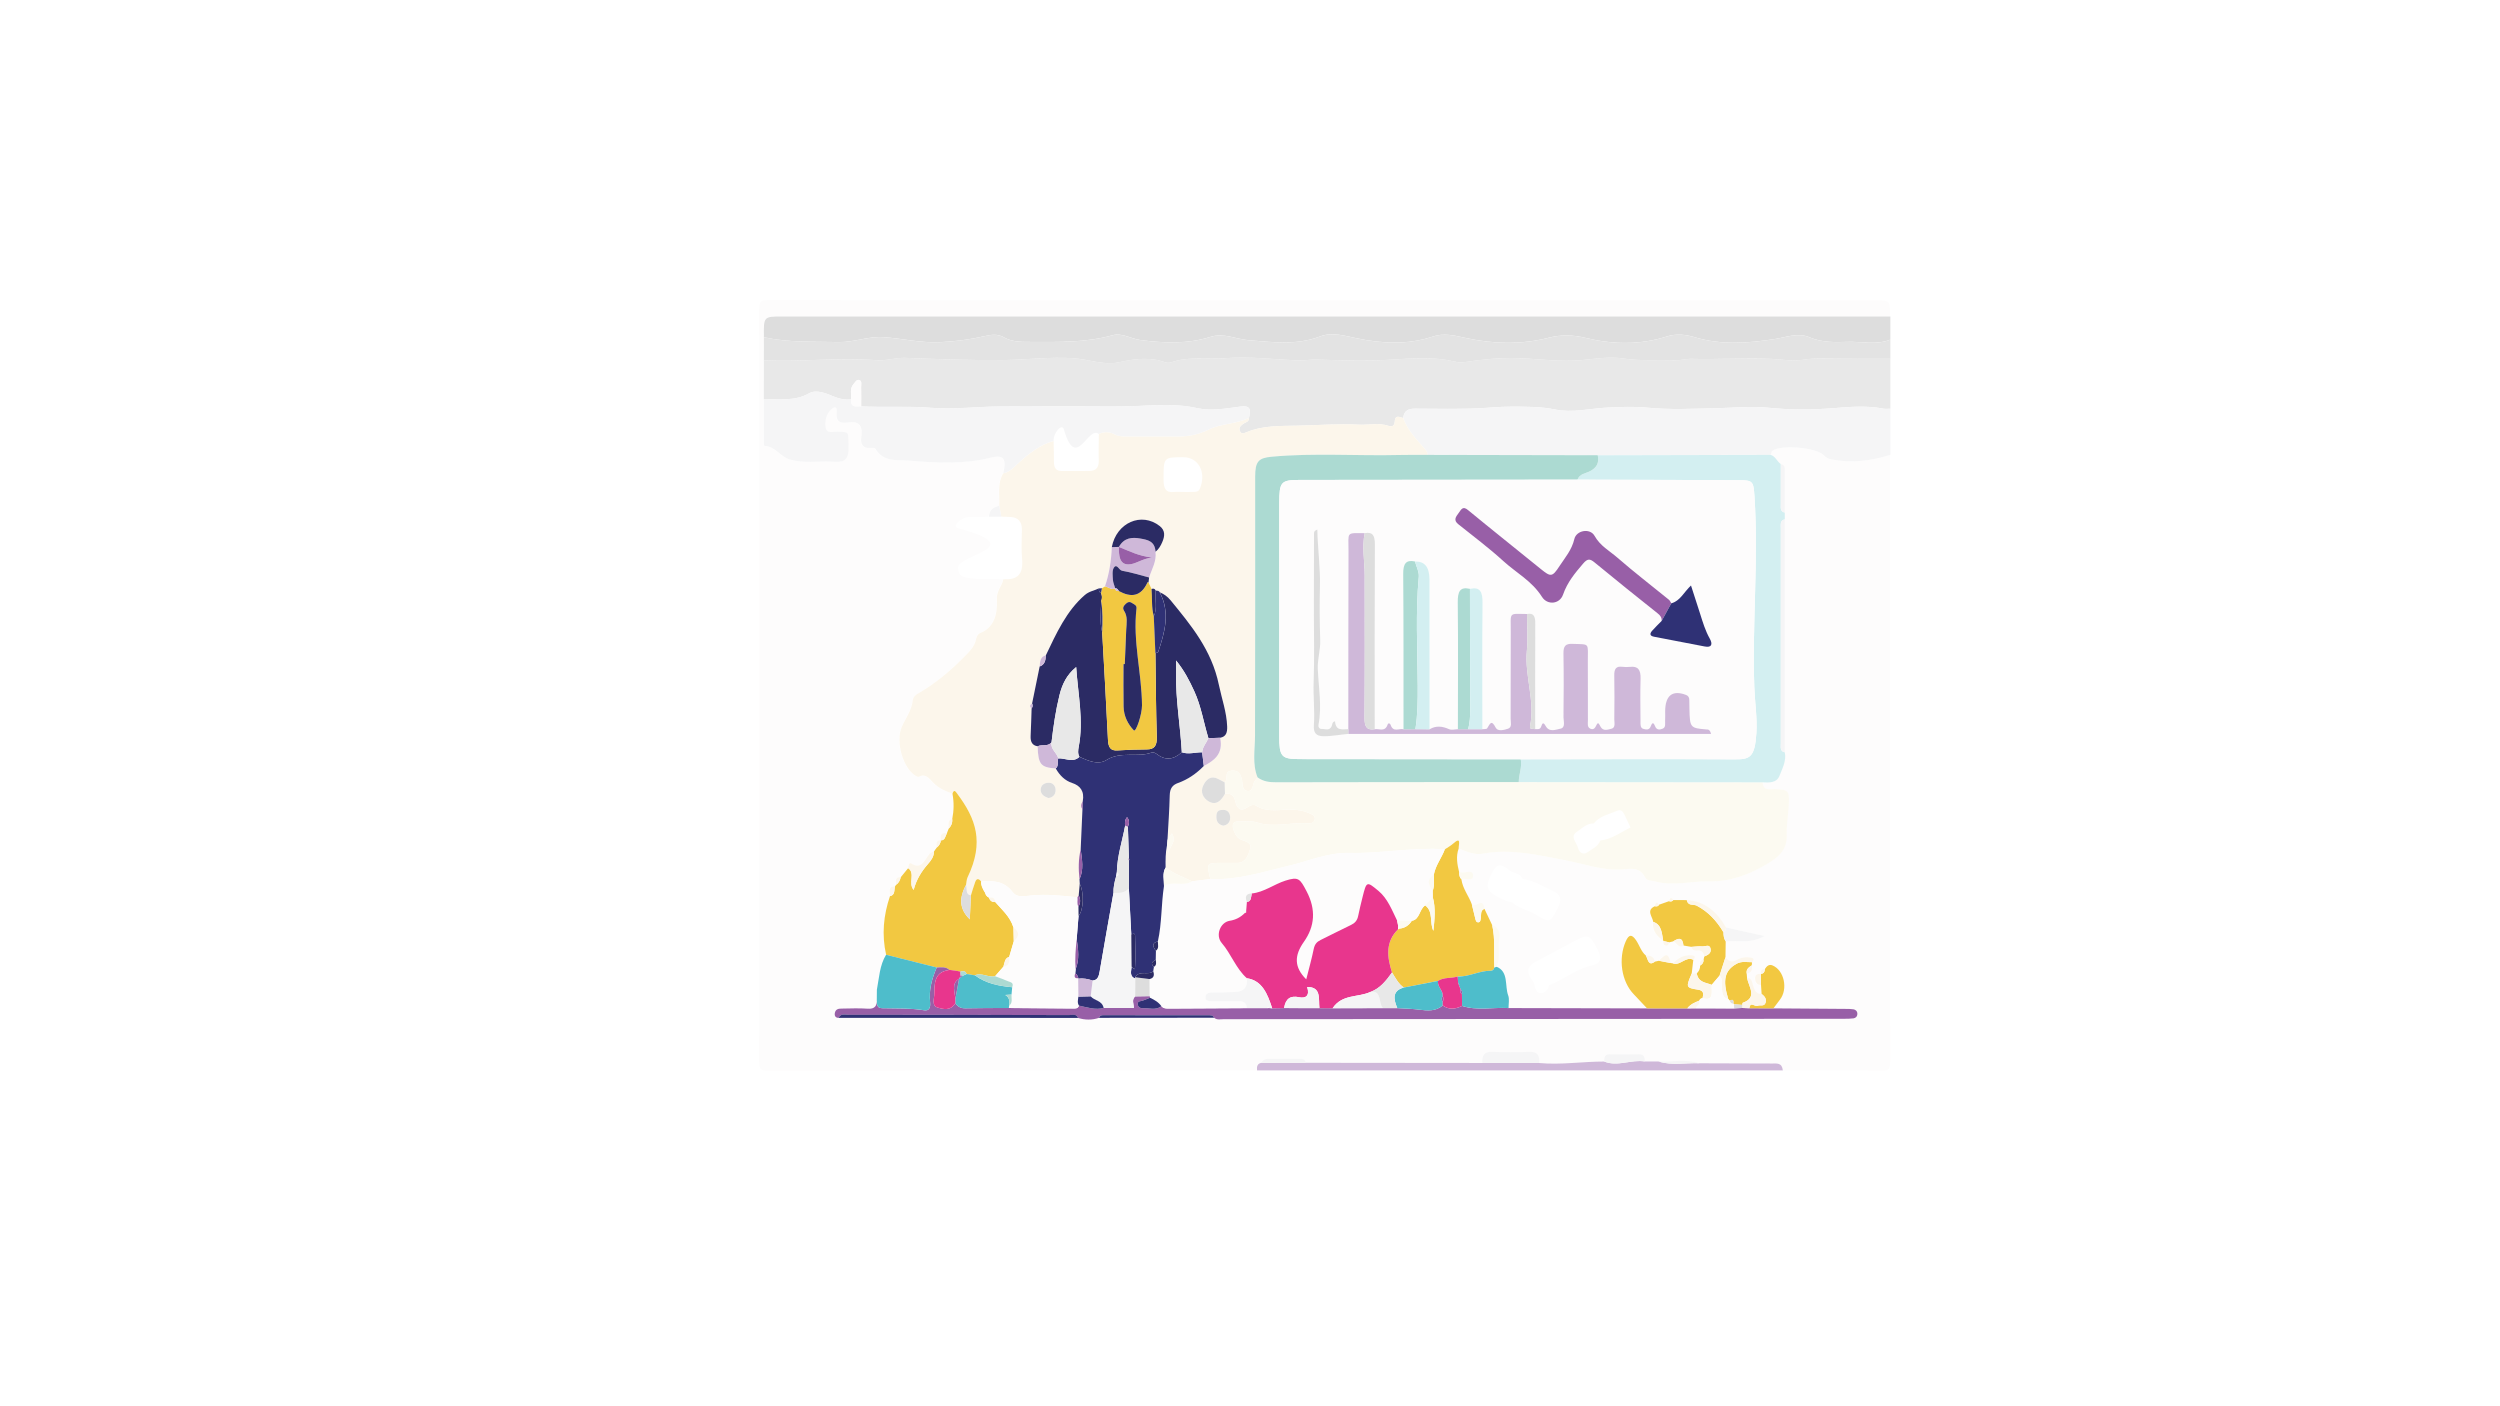 <?xml version="1.0" encoding="utf-8"?>
<!-- Generator: Adobe Illustrator 27.8.0, SVG Export Plug-In . SVG Version: 6.00 Build 0)  -->
<svg version="1.1" id="Layer_1" xmlns="http://www.w3.org/2000/svg" xmlns:xlink="http://www.w3.org/1999/xlink" x="0px" y="0px"
	 viewBox="0 0 1366 768" style="enable-background:new 0 0 1366 768;" xml:space="preserve">
<style type="text/css">
	.st0{fill:#FDFCFC;}
	.st1{fill:#E8E8E8;}
	.st2{fill:#DDDDDD;}
	.st3{fill:#F5F5F6;}
	.st4{fill:#E3E3E3;}
	.st5{fill:#CFB8D9;}
	.st6{fill:#FCF6EB;}
	.st7{fill:#FCFAF1;}
	.st8{fill:#D3EFF1;}
	.st9{fill:#F2C841;}
	.st10{fill:#985FA7;}
	.st11{fill:#4EBDCB;}
	.st12{fill:#2F3175;}
	.st13{fill:#ACDAD2;}
	.st14{fill:#2B2B64;}
	.st15{fill:#E8368D;}
</style>
<path class="st0" d="M1032.69,248.52c0,110.44-0.03,220.87,0.11,331.31c0.01,4.31-0.74,5.23-4.54,5.17
	c-18.11-0.29-36.23-0.13-54.35-0.13c-0.41-4.31-3.29-3.75-5.83-3.76c-13.23-0.06-26.46-0.09-39.69-0.13
	c-7.37-2.44-14.89-0.67-22.34-0.98c-2.54,0-5.08-0.01-7.61-0.01c0.19-2.5-0.52-3.99-3.04-3.95c-5.35,0.09-10.7,0.09-16.05,0
	c-2.55-0.04-3.17,1.53-3.01,3.99c-11.84-0.01-23.64,1.9-35.5,0.81c0.3-4.13-1.02-6.23-5.02-6.11c-7.01,0.22-14.04,0.22-21.06,0
	c-3.98-0.13-5.34,1.93-5.04,6.08c-32.15-0.03-64.3-0.06-96.45-0.09c-0.43-2.22-1.97-2.15-3.47-2.15c-5.53,0-11.07,0.03-16.6-0.02
	c-1.76-0.01-3.31,0.33-4.28,2.2c-2.09,0.42-2.54,2.02-2.28,4.12c-89.1,0-178.2-0.04-267.3,0.12c-3.8,0.01-4.55-0.85-4.54-5.16
	c0.13-136.89,0.13-273.78,0-410.67c0-4.31,0.75-5.16,4.54-5.16c201.86,0.13,403.72,0.12,605.59,0.12c7.76,0,7.76,0,7.76,8.82
	c-201.88,0-403.77,0-605.65,0c-10,0-10,0-9.86,11.32c-0.01,4.2-0.01,8.4-0.02,12.6c-0.01,7.14-0.02,14.28-0.03,21.42
	c0,7.13-0.02,14.25,0.01,21.38c0.01,1.43-0.32,4.01,0.63,4.06c5.5,0.24,8.54,5.9,13.4,7.34c7.63,2.26,15.4,0.88,23.11,1.23
	c5.15,0.23,9.52,0.79,9.13-8.46c-0.32-7.79,0.96-7.76-6.05-7.95c-2.37-0.07-5.99,1.44-6.52-2.54c-0.43-3.28,0.36-7.05,3.06-9.57
	c1.79-1.67,3.34-1.72,3.03,1.31c-0.58,5.72,2.26,6.34,6,5.79c5.41-0.8,8.5,0.82,7.46,7.94c-0.61,4.19,1.14,6.34,5.03,5.98
	c0.89-0.08,2.32-0.17,2.64,0.39c4.43,7.64,12.37,6.03,18.04,6.51c14.94,1.25,30.15,2.18,45.09-1.6c6.95-1.76,8.63,0.51,6.79,8.53
	c-3.37,5.45-1.93,11.69-2.23,17.64c-2.75,0.98-5.53,1.93-5.57,6.1c-3.69,0.08-7.38,0.18-11.07,0.22c-3.57,0.04-9.58,5.05-5.56,6.11
	c39.43,10.34,0.04,14.26-0.03,21.38c-0.03,3.24,1.04,4.76,4.04,5.43c6.79,1.51,13.61,0.61,20.41,1.06
	c-0.58,3.81-3.76,6.18-3.51,10.82c0.42,7.96-1.24,15.42-9.11,18.55c-1.33,0.53-2,2.01-2.27,3.39c-0.73,3.76-3.08,6.12-5.37,8.5
	c-7.87,8.15-16.34,15.38-25.87,20.87c-1.56,0.9-3.11,1.95-3.31,3.9c-0.59,5.68-3.93,9.81-6.03,14.64
	c-3.53,8.09,0.75,22.9,7.83,26.85c0.47,0.26,1.18,0.58,1.55,0.37c3.53-2.04,5.77,1.06,7.71,3.1c3.12,3.28,6.81,4.73,10.63,6.18
	c0.86,4.62,0.78,9.23-0.14,13.83c-2.88,0.68-1.85,3.24-1.95,5.25c-0.32,0.82-0.64,1.63-0.96,2.45c-2.7-0.43-3.93,0.75-3.35,3.93
	l0.03-0.06c-2.8-0.13-2.42,2.03-2.26,4.04c-0.49,0.68-0.97,1.36-1.46,2.03c-0.81,0.43-1.83,0.64-2.4,1.32
	c-2.75,3.3-4.36,9-10.11,5.24c-0.98-0.64-1.66,1.22-1.62,2.6c-1.34,1.65-2.69,3.3-4.03,4.95c-2.97-0.31-2.77,1.88-2.52,4.12
	c-0.23,0.33-0.45,0.66-0.68,0.99c-3.93-0.28-2.65,2.91-2.69,5.22c-3.56,10.44-4.59,21.1-2.13,32.06c-3.54,5.75-3.78,12.6-5.03,19.12
	l-0.13-0.02l0.13,0.01c-0.01,1.54-0.03,3.08-0.04,4.63c0.36,4.21-1.06,6.02-5.02,5.72c-4.75-0.36-9.54-0.1-14.32-0.05
	c-1.5,0.02-3.09,0.26-3.55,2.22c-0.4,1.69,0.3,2.81,1.98,2.86c43.64,0.01,87.28,0.03,130.92,0.04c3.79,1.17,7.59,1.21,11.37-0.04
	c20.98-0.02,41.95-0.04,62.93-0.06c1.66,1.36,3.57,0.77,5.37,0.77c113.01-0.05,226.03-0.13,339.04-0.22c1.66,0,3.33-0.01,4.97-0.23
	c1.19-0.16,2.09-1.09,2.09-2.5c0-1.45-1-2.27-2.15-2.45c-1.45-0.22-2.94-0.2-4.41-0.22c-13.11-0.11-26.22-0.2-39.32-0.29
	c1.19-1.58,2.37-3.16,3.57-4.73c4.52-5.87,2.32-16.04-4.04-18.71c-1.95-0.82-3.14,0.36-4.19,1.96c-1.6-0.01-2.45,0.78-2.25,2.71
	l0.03-0.03c-1.57-0.17-3.09,0.26-3.12,2.25c-0.03,2.13,0.93,3.86,3.23,3.77c0.11,1.63,0.21,3.27,0.32,4.9
	c-3.33,0.21-4.21-2.81-4.87-5.4c-0.53-2.07-1.05-3.36-3.06-3.27c-0.07-0.81-0.13-1.62-0.2-2.43c2.35-0.39,3.24-1.93,2.77-4.53
	c0.05-0.57,0.11-1.14,0.16-1.7c1.16-1.16,1.04-2.19-0.47-2.5c-2.74-0.56-5.49-0.15-7.94,1.26c-2.54,1.46-4.41,0.77-6.13-1.47
	c0.04-2.91,0.08-5.82,0.12-8.73c6.49-0.65,13.29,1.65,21.14-2.87c-8.07-1.8-14.53-3.24-20.99-4.68
	c-5.05-8.87-11.87-14.43-21.43-14.94c-2.46-0.01-4.91-0.02-7.37-0.03c-1.21-1.94-1.85-1.13-2.3,0.61c-1.82,0.64-3.64,1.29-5.45,1.93
	c-1.4-2.02-1.96-0.97-2.3,0.82c-4.92,2.24-1.32,5.61-0.89,8.56c-0.77,5.24,2.4,7.84,5.47,10.5l-0.04-0.05
	c0,1.25,0.18,2.38,1.56,2.48c1.07,0.08,1.46-0.78,1.72-1.76c0.73-0.18,1.46-0.36,2.2-0.54c1.95,0.51,2.9,4.21,5.62,2.28
	c1.44,0.24,2.88,0.49,4.32,0.73c0.46,2.11,1.97,2.06,3.38,1.97c2.13-0.13,3.32,0.93,3.65,3.3c-0.12,0.58-0.25,1.17-0.37,1.75
	c-1.79,0.18-2.25,1.4-1.92,3.22c0.12,1.82-0.67,3.15-1.81,4.28c-0.91,0.01-1.82,0.03-2.73,0.04c0.29-2.5,0.58-5,0.86-7.5
	c1.65-1.96,0.34-2.44-1.09-2.52c-3.93-0.23-7.25,1.45-10.08,4.48c-0.39-0.06-0.78-0.12-1.17-0.19c-1.4-5.44-2.3-5.61-6.47-1.24
	c-0.74,0.16-1.48,0.32-2.21,0.48c-0.61-3.06-2.65-3.39-4.91-3.33c-2.62-2.18-3.54-5.77-5.46-8.52c-2.19-3.13-3.81-3.21-5.54,0.76
	c-4.16,9.51-2.39,21.9,4.42,28.95c2.44,2.52,4.82,5.11,7.23,7.66c-25.23-0.06-50.45-0.11-75.67-0.17c-0.02-2.3,0.56-4.9-0.18-6.85
	c-2-5.29,0.37-12.94-6.35-15.73c2.37-5.19,0.46-10.95,1.58-16.41c0.34-1.66-0.76-5.74-4-6.29c-1.42-2.98-2.83-5.96-4.25-8.94
	c-0.65-6.87-4.92-0.3-6.86-2.38c-1.69-4.72-5.01-8.57-5.73-13.8c2.21-0.88,6.46,1.65,6.41-2.02c-0.05-3.53-4.23-1.16-6.52-1.78
	c-0.34-0.09-0.73,0.05-1.09,0.08c-1.03-4.32-1.87-8.65-0.27-13.05c4.35,1.69,8.63,3.71,13.41,2.82c15.12-2.84,29.88,0.79,44.63,3.56
	c10.49,1.97,20.8,5.89,31.52,5.06c5.02-0.39,9.3-1.39,12.43,4.5c0.98,1.85,3.61,1.58,5.58,2.12c9.75,2.68,19.42-0.31,29.12-0.08
	c11.53,0.28,22.22-3.7,32.08-9.65c4.86-2.93,10.72-6.92,10.48-15.24c-0.16-5.46,0.73-10.81,1.09-16.21
	c0.58-8.59-0.18-9.16-7.88-9.34c-2.59-0.06-5.89,1.12-6.44-3.69c3.55,0.2,7.76,0.41,9.28-3.57c1.5-3.93,3.88-8.02,2.9-12.84
	c0-42.42,0-84.85,0-127.27c0-1.25,0-2.49,0-3.74c0.01-7.23,0.03-14.46,0.01-21.69c-0.01-1.98,0.48-4.35-2.19-4.79
	c-2.03-1.43-2.99-4.37-5.56-5.03c0.3-0.74,0.42-1.76,0.93-2.16c4.47-3.6,24.2-1.89,28.13,2.39c1.26,1.37,2.71,1.98,4.41,2.3
	C1011.56,253.14,1022.18,251.84,1032.69,248.52z M826.26,493.03c3.81,3.53,8.79,4.16,12.95,6.74c7.59,4.69,7.9,4.44,12.1-3.91
	c2.44-4.86,1.11-7.2-2.79-9.02c-5.43-2.52-10.62-5.82-16.58-6.59c-1.36-3.33-4.69-2.85-6.93-4.58c-5.84-4.52-7.27-3.75-10.62,2.94
	c-2.48,4.95-2.1,8.12,2.63,10.72C820.01,490.98,822.93,492.58,826.26,493.03z M840.95,524.54c-5.05,2.34-8.52,5.27-3.39,11.5
	c0.36,0.43,0.57,1.09,0.71,1.68c0.54,2.27,1.26,5.01,3.46,4.96c2-0.04,4.14-1.49,4.67-4.36c7.94-3.01,14.87-8.9,23.19-10.76
	c5.37-1.2,5.76-3.82,3.21-8.92c-3.9-7.81-4.99-8.46-12.46-4.46C853.88,517.64,847.42,521.09,840.95,524.54z"/>
<path class="st1" d="M417.33,218.28c0.01-7.14,0.02-14.28,0.03-21.42c20.6,0.98,41.19-1.71,61.79-0.04
	c5.14,0.42,10.16-1.49,15.38-1.29c17.77,0.65,35.56,1.37,53.33,1.2c12.88-0.12,25.76-1.87,38.65-1c8.41,0.57,16.77,4.06,25.17,2.15
	c7.13-1.62,14.04-2.5,21.23-1.07c2.32,0.46,4.58,2.03,7.03,1.16c9.63-3.39,19.58-1.49,29.37-2.26c13.44-1.06,26.87,0.67,40.31,1.26
	c3.12,0.14,6.12-0.62,9.26-0.52c14.02,0.43,28.09,0.94,42.07,0.02c11.25-0.74,22.36-1.62,33.47,1.01c1.6,0.38,3.31,0.76,4.9,0.52
	c10.03-1.55,20.09-2.66,30.2-2.31c11.59,0.4,23.19,2.14,34.76,1.06c7.54-0.71,15.14-2.05,22.57-0.89c9.41,1.48,18.77,0.63,28.15,1
	c3.11,0.12,6.32-0.88,9.28-0.79c14.69,0.42,29.38-0.71,44.03,0.03c5.48,0.28,11.13,1.4,16.47,0.52c7.02-1.16,13.97-0.82,20.95-0.95
	c9.05-0.16,18.1-0.04,27.16-0.04c0,9.24,0,18.48,0,27.71c-1.29-0.01-2.62,0.19-3.88-0.05c-9.16-1.8-18.24-0.97-27.46-0.24
	c-11.76,0.94-23.7,0.92-35.43-0.27c-9.54-0.97-18.9,0.07-28.33,0.28c-12.55,0.27-25.11,0.94-37.63-0.3c-7.37-0.73-14.64-0.4-22-0.04
	c-9.49,0.46-18.84,3.03-28.55,1.02c-7.72-1.6-15.76-1.5-23.66-1.54c-7.43-0.04-14.87,0.94-22.31,1.09
	c-10.16,0.21-20.33,0.1-30.5,0.02c-3.29-0.02-5.9,0.75-6.44,5.07c-1.91-0.21-4.42-2.34-4.67,2.3c-0.1,1.95-1.45,2.67-3.28,2.04
	c-5.37-1.85-10.86-0.38-16.28-0.67c-11.18-0.59-22.36,0.31-33.49,0.55c-9.19,0.19-18.78-0.19-27.77,3.52
	c-1.41,0.58-2.97,1.46-3.78-0.71c-0.76-2.04,0.84-3.03,2.02-3.92c1.16-0.87,3-0.79,2.95-3.11c1.41-5.1,0.27-6.83-4.37-6.23
	c-7.96,1.03-16.19,2.62-23.89,0.89c-14.11-3.18-28.07-0.91-42.09-0.94c-22.06-0.05-44.12-0.13-66.18,0.03
	c-12.42,0.09-24.89,1.72-37.22,0.72c-12.74-1.03-25.42-0.15-38.11-0.77c0-3.56,0.06-7.13-0.02-10.69c-0.03-1.35,0.58-3.28-1.11-3.76
	c-1.41-0.4-2.18,1.28-3.07,2.27c-2.16,2.41-1.1,5.54-1.36,8.37c-3.15,0.33-6.17-0.25-9.13-1.46c-4.51-1.85-9.72-4.17-13.83-1.85
	C433.91,219.53,425.61,217.83,417.33,218.28z"/>
<path class="st2" d="M417.38,184.26c-0.13-11.32-0.13-11.32,9.86-11.32c201.88,0,403.77,0,605.65,0c0,4.2,0,8.4,0,12.6
	c-7.69,3.16-15.6,0.96-23.41,1.24c-7.01,0.25-14.03,0.38-20.75-2.49c-6.26-2.67-12.32-0.13-18.43,0.85
	c-14.82,2.36-29.63,3.56-44.31-0.89c-5.12-1.55-10.21-2.02-15.24-0.41c-14.69,4.7-29.53,4.39-44.19,0.82
	c-6.9-1.68-13.38-1.92-20.13-0.18c-15.3,3.94-30.65,3.5-45.95,0.09c-5.83-1.3-11.63-2.68-17.44-0.73
	c-13.97,4.69-28.01,3.89-42.06,0.92c-6.54-1.39-13.24-3.41-19.63-0.96c-13.04,5-26.21,3.13-39.36,2.05
	c-6.84-0.56-13.24-4.12-20.58-1.79c-12.54,3.98-25.43,3.41-38.33,1.72c-5.12-0.67-10.03-4.05-15.17-2.61
	c-14.85,4.13-29.92,3.69-45,3.65c-4.99-0.02-9.89,0.08-14.56-2.6c-3.23-1.86-6.74-1.41-10.27-0.58c-8.1,1.91-16.26,2.93-24.57,3.32
	c-10.41,0.49-20.49-2.02-30.75-2.74c-8.36-0.59-16.29,2.9-24.66,2.68C444.49,186.57,430.85,187.25,417.38,184.26z"/>
<path class="st3" d="M766.71,228.37c0.54-4.33,3.15-5.1,6.44-5.07c10.17,0.08,20.33,0.18,30.5-0.02c7.44-0.15,14.87-1.13,22.31-1.09
	c7.9,0.04,15.94-0.05,23.66,1.54c9.71,2.01,19.07-0.57,28.55-1.02c7.36-0.35,14.63-0.68,22,0.04c12.52,1.24,25.08,0.57,37.63,0.3
	c9.43-0.2,18.79-1.24,28.33-0.28c11.74,1.19,23.67,1.21,35.43,0.27c9.22-0.74,18.31-1.57,27.46,0.24c1.26,0.25,2.58,0.05,3.88,0.05
	c0,8.4,0,16.8,0,25.19c-10.5,3.31-21.12,4.62-31.97,2.54c-1.7-0.33-3.16-0.93-4.41-2.3c-3.93-4.28-23.66-5.99-28.13-2.39
	c-0.51,0.41-0.63,1.43-0.93,2.16c-31.48,0.07-62.96,0.15-94.44,0.22c-31-0.06-62-0.12-93-0.18c-0.03-1.6-0.87-2.55-1.83-3.65
	C773.81,239.9,769.08,235.18,766.71,228.37z"/>
<path class="st4" d="M417.38,184.26c13.47,2.99,27.11,2.31,40.72,2.66c8.37,0.21,16.3-3.27,24.66-2.68
	c10.26,0.72,20.34,3.23,30.75,2.74c8.31-0.39,16.47-1.42,24.57-3.32c3.53-0.83,7.04-1.28,10.27,0.58c4.67,2.68,9.56,2.59,14.56,2.6
	c15.08,0.05,30.15,0.48,45-3.65c5.15-1.43,10.05,1.95,15.17,2.61c12.91,1.68,25.79,2.26,38.33-1.72c7.34-2.33,13.74,1.23,20.58,1.79
	c13.15,1.07,26.32,2.95,39.36-2.05c6.39-2.45,13.09-0.42,19.63,0.96c14.05,2.98,28.09,3.77,42.06-0.92
	c5.82-1.95,11.61-0.57,17.44,0.73c15.29,3.41,30.65,3.85,45.95-0.09c6.74-1.74,13.22-1.5,20.13,0.18
	c14.66,3.57,29.5,3.88,44.19-0.82c5.03-1.61,10.13-1.14,15.24,0.41c14.68,4.44,29.5,3.25,44.31,0.89
	c6.12-0.98,12.17-3.52,18.43-0.85c6.72,2.87,13.74,2.73,20.75,2.49c7.81-0.28,15.72,1.91,23.41-1.24c0,3.36,0,6.72,0,10.08
	c-9.05,0-18.11-0.12-27.16,0.04c-6.98,0.13-13.93-0.21-20.95,0.95c-5.34,0.88-10.99-0.24-16.47-0.52
	c-14.64-0.74-29.34,0.39-44.03-0.03c-2.96-0.09-6.17,0.91-9.28,0.79c-9.38-0.36-18.74,0.48-28.15-1
	c-7.42-1.16-15.03,0.18-22.57,0.89c-11.58,1.08-23.17-0.66-34.76-1.06c-10.11-0.35-20.18,0.76-30.2,2.31
	c-1.59,0.25-3.3-0.14-4.9-0.52c-11.12-2.62-22.22-1.75-33.47-1.01c-13.98,0.92-28.05,0.41-42.07-0.02c-3.14-0.1-6.13,0.66-9.26,0.52
	c-13.43-0.59-26.86-2.32-40.31-1.26c-9.79,0.77-19.74-1.13-29.37,2.26c-2.46,0.86-4.71-0.7-7.03-1.16
	c-7.18-1.43-14.1-0.55-21.23,1.07c-8.4,1.91-16.77-1.58-25.17-2.15c-12.89-0.87-25.77,0.88-38.65,1
	c-17.77,0.17-35.56-0.54-53.33-1.2c-5.22-0.19-10.24,1.71-15.38,1.29c-20.6-1.67-41.19,1.02-61.79,0.04
	C417.37,192.66,417.37,188.46,417.38,184.26z"/>
<path class="st5" d="M898.64,579.98c2.54,0,5.08,0.01,7.62,0.01c7.38,2.36,14.89,0.65,22.34,0.98c13.23,0.04,26.46,0.07,39.69,0.13
	c2.54,0.01,5.41-0.54,5.83,3.76c-95.76,0-191.51,0-287.27,0c-0.26-2.1,0.18-3.7,2.27-4.12c8.12-0.01,16.24-0.02,24.36-0.03
	c32.15,0.03,64.3,0.06,96.45,0.1c10.37,0.01,20.75,0.02,31.12,0.02c11.86,1.09,23.66-0.82,35.5-0.81
	C883.91,582.98,891.27,578.79,898.64,579.98z"/>
<path class="st6" d="M766.71,228.37c2.37,6.81,7.11,11.53,11.48,16.54c0.96,1.1,1.8,2.05,1.83,3.65c-4.99,0.01-9.98-0.08-14.96,0.05
	c-23.43,0.6-46.87-1.22-70.29,0.96c-7.15,0.67-8.94,2.6-8.94,10.84c-0.02,47.21,0.08,94.41-0.08,141.62
	c-0.03,7.65-1.57,15.32,1.36,22.71c-0.58,0.77-1.23,1.49-1.72,2.33c-1.12,1.89-0.64,5.52-3.83,5.1c-3.05-0.4-2.48-3.78-2.92-5.95
	c-0.88-4.42-3.13-5.87-6.76-4.9c-2.9,0.78-0.68,4.75-2.74,6.15c-1.14-0.6-2.29-1.17-3.42-1.79c-3.78-2.09-6.53-0.14-8.23,3.41
	c-1.83,3.83-0.02,7.11,2.95,8.82c4.06,2.33,6.82-0.37,8.88-4.25c2.87-0.24,4.87,0.57,5.68,4.3c0.84,3.89,2.98,5.73,6.54,3.19
	c1.46-1.04,3.33-1.84,4.74-0.95c6.6,4.19,13.69,1.77,20.54,2.22c2.99,0.2,5.85,0.63,8.58,1.91c1.28,0.6,3.18,1.04,3.02,3.1
	c-0.15,2-2.06,2.59-3.39,2.48c-9.45-0.83-18.96,2.54-28.37-0.54c-3.26-1.07-6.59-0.4-9.89-0.53c-3.29-0.13-3.73,1.95-2.68,4.9
	c0.85,2.38,2.07,4.32,4.43,5.21c2.16,0.81,5.62,1.49,4.58,4.9c-1.05,3.42-2.5,7.7-7.01,7.65c-2.76-0.03-5.53,0-8.29,0
	c-8.67,0-8.67,0-6.47,8.82c-3.33,0.42-6.66,0.84-9.98,1.25c-4.87-2.37-10-4.13-14.44-7.56c-0.05-4.04-0.07-8.08,0.75-12.06
	c0.24,1.46,0.48,2.93,0.72,4.39c0.44-3.66,4.8-6.4,1.93-10.97c-0.91,1.35-1.64,2.44-2.37,3.53c0.43-8.12,1.05-16.23,1.23-24.36
	c0.08-3.8,1.54-5.66,4.51-6.72c5.31-1.89,9.98-5.08,14.11-9.31c5.81-3.01,10.75-6.68,8.92-15.4c3.13-0.56,3.94-2.72,3.81-6.14
	c-0.29-7.95-2.98-15.21-4.54-22.8c-3.93-19.01-15.2-32.52-26.37-46.17c-1.69-2.07-3.64-3.42-5.89-4.37
	c-0.5-1.02-1.41-0.83-2.21-0.95c-0.51-1.14-1.34-1.22-2.3-0.88c-0.55-1.18-1.09-2.36-1.63-3.55c0.11-0.91,0.21-1.82,0.31-2.72
	c1.46-4.6,4.17-8.8,3.5-14.08c1.74-1.3,2.82-3.23,3.7-5.28c1.41-3.27,1.69-6.33-1.41-8.76c-9.99-7.84-23.65-1.85-26.18,11.52
	c-0.29,7.37-1.37,14.55-3.73,21.45c-0.55,0.34-1.09,0.68-1.64,1.02c-0.57,0.03-1.15,0.06-1.72,0.1c-2.53,1.27-5.22,1.5-7.69,3.64
	c-10.01,8.67-15.52,20.88-21.29,32.97c-3.03,0.64-3.14,3.38-3.36,6.05c-1.38,6.75-2.76,13.5-4.14,20.25
	c-1.13,0.75-1.59,1.59-0.26,2.66c-0.17,5.02-0.29,10.04-0.54,15.05c-0.16,3.23,0.91,5.2,3.83,5.65c0.34,9.92,1.69,11.57,9.93,12.12
	c2.16,3.82,5.01,6.63,8.93,7.91c4.46,1.46,6.83,4.51,5.81,10.07c-0.99,1.47-1,2.99-0.17,4.54c-0.32,7.22-0.64,14.44-0.96,21.65
	c-1.27,5.4-1.26,10.87-0.65,16.37c0.04,0.81,0.09,1.63,0.13,2.44c-0.19,2.12-0.38,4.24-0.57,6.36c-0.22,0.35-0.45,0.7-0.67,1.05
	c-8.39-0.89-16.81-1.81-25.2-1c-3.73,0.36-7.67,1.46-10.25-1.89c-4.8-6.25-10.84-6.16-17.14-5.8c-1.2-1.37-2.43-2.02-3.28,0.31
	c-0.88,2.4-1.57,4.89-2.35,7.33c-3.21-0.5-1.95-3.69-2.67-5.7c0.27-1.4,0.27-2.97,0.85-4.18c9.23-19.25,4.54-32-5.66-45.68
	c-0.74-0.99-1.77-2.78-2.6,0.03c-3.81-1.45-7.5-2.9-10.63-6.18c-1.94-2.04-4.18-5.14-7.71-3.1c-0.37,0.21-1.08-0.11-1.55-0.37
	c-7.08-3.95-11.36-18.76-7.83-26.85c2.1-4.82,5.44-8.95,6.03-14.64c0.2-1.95,1.75-3,3.31-3.9c9.53-5.49,18-12.72,25.87-20.87
	c2.3-2.38,4.64-4.74,5.37-8.5c0.27-1.37,0.94-2.86,2.27-3.39c7.87-3.13,9.53-10.59,9.11-18.55c-0.24-4.63,2.93-7.01,3.51-10.82
	c7.39,0.31,11.14-2.15,10.26-11.48c-0.49-5.19-0.12-10.49-0.08-15.73c0.03-4.42-2.13-6.44-5.74-6.8c-1.84-0.19-3.69-0.15-5.54-0.22
	c-0.37-2.02-0.74-4.05-1.11-6.07c0.3-5.95-1.14-12.19,2.23-17.64c3.44-0.58,5.72-3.28,8.28-5.61c5.77-5.25,11.82-10.06,19.2-12.05
	c0.07,3.75,0.21,7.5,0.18,11.25c-0.03,3.26,1.01,5.19,4.12,5.17c5.14-0.03,10.28,0.08,15.42-0.03c3.2-0.07,5.1-1.64,4.96-5.77
	c-0.17-4.79,0.02-9.59,0.05-14.39c3.02-1.59,5.99-1.22,8.93,0.28c2.08,1.06,4.28,1.02,6.49,1.01c9.56-0.02,19.12-0.03,28.68,0
	c5.56,0.01,10.78-1.26,15.95-3.78c6.97-3.4,14.91-2.88,21.94-6.31c0.05,2.32-1.79,2.25-2.95,3.11c-1.18,0.88-2.78,1.88-2.02,3.92
	c0.82,2.17,2.37,1.3,3.78,0.71c8.99-3.71,18.59-3.33,27.77-3.52c11.14-0.24,22.31-1.14,33.49-0.55c5.42,0.29,10.91-1.18,16.28,0.67
	c1.83,0.63,3.17-0.09,3.28-2.04C762.28,226.03,764.79,228.16,766.71,228.37z M645.87,268.8c2.21,0,4.41,0.07,6.62-0.03
	c1.26-0.05,2.47-0.15,3.17-1.86c3.6-8.84-0.78-17.12-9.13-17.09c-10.92,0.03-10.76,0.03-10.76,12.39c0,4.79,1.3,7.12,5.7,6.61
	C642.92,268.65,644.4,268.79,645.87,268.8z M668.38,451.14c2.13-0.27,3.79-1.69,3.78-4.28c0-2.44-1.16-4.35-3.78-4.33
	c-2.03,0.01-3.6,0.28-3.74,3.26C664.5,448.84,665.62,450.52,668.38,451.14z M572.86,436.04c2.24-0.24,3.85-1.7,3.92-4.24
	c0.07-2.27-1.45-4.03-3.44-4.1c-2-0.07-4.4,0.77-4.67,3.34C568.36,433.94,570.52,435.28,572.86,436.04z"/>
<path class="st7" d="M669.14,427.47c2.06-1.41-0.16-5.37,2.74-6.15c3.63-0.98,5.88,0.48,6.76,4.9c0.43,2.17-0.14,5.56,2.92,5.95
	c3.19,0.41,2.72-3.22,3.83-5.1c0.5-0.84,1.14-1.56,1.72-2.33c3.2,2.42,6.74,2.72,10.5,2.71c44.08-0.11,88.16-0.1,132.24-0.12
	c44.39,0.04,88.79,0.09,133.18,0.13c0.55,4.81,3.84,3.63,6.44,3.69c7.7,0.18,8.46,0.75,7.88,9.34c-0.36,5.4-1.25,10.75-1.09,16.21
	c0.24,8.32-5.63,12.31-10.48,15.24c-9.86,5.95-20.55,9.93-32.08,9.65c-9.7-0.23-19.37,2.76-29.12,0.08
	c-1.97-0.54-4.6-0.27-5.58-2.12c-3.13-5.9-7.41-4.89-12.43-4.5c-10.72,0.83-21.03-3.09-31.52-5.06
	c-14.76-2.77-29.51-6.41-44.63-3.56c-4.77,0.9-9.06-1.12-13.4-2.82c-0.07-2.19,1.61-6.79-2.98-2.71c-1.4,1.25-3.05,2.12-4.59,3.17
	c-17.43-1.23-34.75,2.41-52.08,1.97c-11.61-0.3-21.97,4.34-32.76,6.92c-14.35,3.42-28.42,8.07-43.28,7.34
	c-2.2-8.82-2.2-8.81,6.47-8.82c2.76,0,5.53-0.04,8.29,0c4.52,0.06,5.96-4.22,7.01-7.65c1.04-3.41-2.41-4.08-4.58-4.9
	c-2.36-0.89-3.58-2.83-4.43-5.21c-1.05-2.94-0.61-5.03,2.68-4.9c3.3,0.13,6.63-0.54,9.89,0.53c9.4,3.08,18.92-0.29,28.37,0.54
	c1.33,0.12,3.23-0.48,3.39-2.48c0.16-2.06-1.74-2.5-3.02-3.1c-2.73-1.29-5.59-1.72-8.58-1.91c-6.85-0.45-13.94,1.97-20.54-2.22
	c-1.41-0.89-3.28-0.09-4.74,0.95c-3.56,2.53-5.7,0.69-6.54-3.19c-0.8-3.73-2.81-4.53-5.68-4.3
	C669.26,431.59,669.2,429.53,669.14,427.47z M874.41,459.24c6.16-0.61,11.2-4.52,16.5-7.11c-1.08-2.29-2.15-4.46-3.14-6.66
	c-0.92-2.05-2.08-3.45-4.32-2.43c-4.36,1.97-9.25,2.68-12.65,6.91c-3.76-0.21-6.48,2.75-9.32,4.65c-3.81,2.55,0.03,5.82,0.72,8.62
	c0.66,2.71,2.98,4.09,5.16,2.47C869.86,463.83,873.08,462.79,874.41,459.24z"/>
<path class="st3" d="M682.4,228.36c-7.03,3.42-14.97,2.9-21.94,6.31c-5.17,2.53-10.39,3.8-15.95,3.78c-9.56-0.02-19.12-0.02-28.68,0
	c-2.21,0-4.41,0.05-6.49-1.01c-2.94-1.5-5.91-1.87-8.93-0.28c-5.92-5.02-12.42,20.84-19.08-2.49c-1.04-3.64-5.81,1.79-5.65,6.25
	c-7.38,1.99-13.43,6.8-19.2,12.05c-2.56,2.33-4.83,5.03-8.28,5.61c1.84-8.01,0.15-10.28-6.79-8.53c-14.95,3.78-30.16,2.86-45.09,1.6
	c-5.66-0.48-13.6,1.13-18.04-6.51c-0.32-0.56-1.75-0.47-2.64-0.39c-3.9,0.36-5.65-1.78-5.03-5.98c1.04-7.11-2.05-8.74-7.46-7.94
	c-3.74,0.55-6.58-0.07-6-5.79c0.31-3.03-1.24-2.98-3.03-1.31c-2.7,2.52-3.5,6.29-3.06,9.57c0.52,3.98,4.14,2.47,6.52,2.54
	c7.01,0.2,5.72,0.17,6.05,7.95c0.38,9.25-3.98,8.7-9.13,8.46c-7.7-0.35-15.48,1.04-23.11-1.23c-4.86-1.44-7.91-7.1-13.4-7.34
	c-0.95-0.04-0.63-2.62-0.63-4.06c-0.03-7.13-0.01-14.25-0.01-21.38c8.28-0.45,16.59,1.25,24.7-3.33c4.12-2.32,9.32,0,13.83,1.85
	c2.97,1.22,5.99,1.79,9.14,1.46c-0.2,5.13,3.2,3.48,5.55,3.8c12.69,0.62,25.37-0.27,38.11,0.77c12.33,1,24.81-0.63,37.22-0.72
	c22.06-0.17,44.12-0.08,66.18-0.03c14.02,0.03,27.98-2.24,42.09,0.94c7.7,1.74,15.93,0.14,23.89-0.89
	C682.66,221.53,683.81,223.26,682.4,228.36z"/>
<path class="st8" d="M963.03,427.46c-44.39-0.04-88.79-0.09-133.18-0.13c0.02-4.19,1.89-8.16,1.12-12.44
	c38.81-0.04,77.62-0.22,116.43,0.02c8.52,0.05,11.41-0.66,12.29-14.21c0.54-8.41-0.81-16.69-1.12-25.04
	c-1.27-34.75,2.36-69.49,0.09-104.25c-0.55-8.43-0.82-9.03-8.6-9.05c-29.38-0.09-58.76-0.18-88.14-0.27
	c1.32-3.3,4.47-3.34,6.81-4.57c3.57-1.87,5.18-4.37,4.29-8.76c31.48-0.07,62.96-0.15,94.44-0.22c2.56,0.66,3.53,3.61,5.56,5.03
	c0,7.22-0.02,14.44,0.01,21.67c0.01,1.98-0.48,4.34,2.18,4.81c0,1.25,0,2.49,0,3.74c-2.72,0.49-2.18,2.91-2.18,4.9
	c-0.02,39.16-0.02,78.31,0,117.47c0,1.99-0.54,4.41,2.18,4.9c0.98,4.82-1.41,8.91-2.9,12.84
	C970.79,427.87,966.57,427.66,963.03,427.46z"/>
<path class="st9" d="M520.43,433.71c0.83-2.81,1.86-1.02,2.6-0.03c10.21,13.68,14.9,26.43,5.66,45.68
	c-0.58,1.21-0.58,2.78-0.85,4.18c-4.03,7.45-3.5,13.39,2.06,18.79c0.21-4.61,0.41-8.85,0.6-13.09c0.78-2.45,1.47-4.93,2.35-7.33
	c0.85-2.32,2.08-1.68,3.28-0.31c-0.22,1.96,0.64,3.52,1.46,5.1c0.22,0.35,0.44,0.7,0.66,1.06c0.3,1.3,1.01,2.19,2.1,2.69
	c0.61,1.79,1.75,2.6,3.44,2.41c3.7,4.28,8.11,7.92,9.96,13.92c0.06,2.52,0.12,5.05,0.17,7.57c-0.83,2.84-1.67,5.67-2.5,8.51
	c-2.52,0.66-2.47,3.28-3.16,5.34c-1.52,1.74-3.03,3.48-4.55,5.22c-3.7,0.87-7.27-2.14-11-0.51c-1.52-0.24-3.04-0.47-4.56-0.71
	c-0.67-1.93-2.05-1.52-3.36-1.3c-0.87-0.17-1.74-0.34-2.61-0.51l-0.02,0c-1.14-0.15-2.28-0.29-3.42-0.44
	c-2.09-1.85-4.53-1.39-6.9-1.3c-9.22-2.32-18.45-4.63-27.67-6.95c-2.47-10.96-1.45-21.61,2.11-32.06c2.78-0.49,2.27-3.16,2.69-5.21
	c0.23-0.33,0.45-0.66,0.68-1c1.4-0.93,2.11-2.4,2.52-4.11c1.34-1.65,2.68-3.3,4.03-4.95c4.16,2.79-0.18,8.19,3.02,11.89
	c1.5-5.73,4.33-10.16,7.78-14.13c1.68-1.93,3.31-3.94,3.33-6.92c0.49-0.68,0.97-1.36,1.46-2.04c1.19-1.03,2.15-2.22,2.26-4.03
	c0,0-0.03,0.06-0.03,0.05c2.4,0.11,2.48-2.34,3.36-3.92c0.32-0.82,0.64-1.63,0.96-2.45c1.35-1.42,2.15-3.09,1.95-5.25
	C521.21,442.94,521.29,438.33,520.43,433.71z"/>
<path class="st10" d="M511.84,528.63c2.38-0.09,4.81-0.55,6.91,1.3c-6.29,1.05-8.37,4.07-8.23,12.83c0.04,2.64-1.58,6.66,1.58,7.67
	c3.27,1.04,7.29,2.07,9.92-2.33c1.4,2.21,3.25,2.89,5.66,2.84c7.84-0.19,15.69-0.13,23.54-0.17c11.7,0.1,23.4,0.2,35.1,0.27
	c1.24,0.01,2.63,0.19,3.24-1.58c4.45,0.95,8.86,2.51,13.48,1.29c5.49,0,10.98,0,16.52,0c-0.04-2.16-1.36-4.5,0.69-6.32
	c2.64-0.04,5.28-0.09,7.92-0.13c0.21,0.25,0.28,0.54,0.2,0.88c-1.36,0.54-2.71,1.12-4.08,1.6c-1.12,0.39-2.88-0.01-2.59,2.16
	c0.17,1.27,1.36,2.03,2.49,1.95c3.48-0.25,7.12,1.36,10.43-1.06c1.18,1.28,2.67,1.26,4.15,1.25c14.18-0.08,28.36-0.16,42.54-0.23
	c3.7,0,7.39-0.01,11.09-0.01c0.37-0.01,0.73-0.02,1.1-0.03c0.54,0.04,1.08,0.09,1.62,0.13c2.17-0.04,4.33-0.08,6.5-0.12
	c6.44,0.01,12.88,0.03,19.32,0.04c2.4,0.02,4.8,0.03,7.19,0.05c9.17-0.02,18.34-0.04,27.5-0.07c2.62,0,5.23,0.01,7.85,0.01
	c4.03,0.23,8.05,0.32,12.08,0.84c4.3,0.55,8.86,1.03,12.74-2.3c3.48,2.55,7.02,1.99,10.58,0.25c8.38,2.72,16.93,0.67,25.39,1.17
	c25.23,0.06,50.45,0.11,75.66,0.17c7.31,0,14.63,0.01,21.95,0.01c1.5-0.02,3-0.03,4.5-0.04c7.05,0.01,14.1,0.03,21.15,0.04
	c1.45-0.07,2.9-0.15,4.36-0.22c1.3,0.05,2.61,0.09,3.91,0.14c4.39,0.02,8.79,0.04,13.18,0.06c13.11,0.09,26.22,0.18,39.32,0.29
	c1.47,0.01,2.96-0.01,4.41,0.22c1.15,0.18,2.15,0.99,2.15,2.45c0,1.41-0.9,2.35-2.09,2.5c-1.64,0.22-3.31,0.23-4.97,0.23
	c-113.01,0.09-226.03,0.17-339.04,0.22c-1.8,0-3.71,0.59-5.37-0.77c-0.8-1.57-2.16-1.33-3.42-1.33
	c-18.73-0.03-37.45-0.05-56.18-0.05c-1.25,0-2.64-0.27-3.33,1.44c-3.79,1.25-7.58,1.21-11.37,0.04c-1.13-2.54-3.23-1.54-4.91-1.55
	c-40.17-0.11-80.35-0.16-120.52-0.15c-1.89,0-4.15-0.96-5.49,1.66c-1.68-0.04-2.37-1.16-1.98-2.86c0.46-1.97,2.05-2.21,3.55-2.22
	c4.77-0.05,9.56-0.31,14.32,0.05c3.96,0.3,5.38-1.51,5.02-5.74c0.13,2.37-0.56,5.41,2.86,5.49c7.68,0.18,15.37-0.11,23.02,1.12
	c2.83,0.46,3.53-1.66,3.25-4.28C507.46,540.85,509.21,534.64,511.84,528.63z"/>
<path class="st9" d="M789.45,464.08c1.54-1.04,3.19-1.92,4.59-3.17c4.59-4.09,2.91,0.51,2.98,2.71c-1.61,4.39-0.77,8.72,0.27,13.04
	c0.02,1.4,0.15,2.75,1.2,3.73c0.72,5.24,4.04,9.08,5.73,13.8c0.62,2.56,1.23,5.13,1.87,7.68c0.24,0.96,0.46,2.1,1.61,2.08
	c1.22-0.02,1.25-1.23,1.41-2.2c0.31-1.9-0.38-4.29,1.98-5.18c1.42,2.98,2.83,5.96,4.25,8.94c1.73,7.61,0.81,15.39,1.19,23.09
	c-0.3,1.07-0.84,1.83-1.92,1.81c-6.2-0.12-11.91,3.41-18.13,3.14c-3.52,1.15-7.39,0.26-10.74,2.39c-6.24,1.22-12.48,2.43-18.72,3.65
	c-2.92-1.96-4.53-5.23-6.42-8.23c-2.77-8.55-3.63-16.75,3.29-23.56c0.22-0.08,0.41-0.21,0.58-0.39c2.9-0.22,5.25-1.59,6.95-4.3
	c4.4-0.59,4.11-6.44,7.3-8.38c4.64,3.31,2.25,9.47,4.48,13.87c0.65-6.2,1.35-12.33-0.34-18.43c-0.02-1.11-0.04-2.22-0.05-3.33
	c1.11-2.93,0.64-6.01,0.66-9.04C784.47,472.67,787.71,468.8,789.45,464.08z"/>
<path class="st9" d="M921.89,550.98c-7.32,0-14.64-0.01-21.95-0.01c-2.4-2.55-4.78-5.14-7.22-7.66c-6.81-7.05-8.58-19.43-4.42-28.95
	c1.74-3.96,3.35-3.88,5.54-0.76c1.93,2.75,2.84,6.34,5.46,8.52c1.2,1.93,1.25,6.06,4.9,3.33c0.74-0.16,1.48-0.32,2.21-0.48
	c2.16,0.41,4.31,0.83,6.47,1.24c0.39,0.06,0.78,0.12,1.17,0.18c4.02,1.51,7.07-4.12,11.17-1.96c-0.29,2.5-0.58,5-0.86,7.5
	c-3.24,7.53-3.26,7.76,3.49,8.83c3.09,0.49,3.03,2.15,2.43,4.65c-0.84,0.03-1.45,0.45-1.79,1.34
	C926.05,547.66,923.68,548.75,921.89,550.98z"/>
<path class="st9" d="M903.33,503.72c-0.44-2.95-4.04-6.32,0.89-8.56c0.89,0.16,1.74,0.21,2.3-0.83c1.82-0.64,3.64-1.29,5.45-1.93
	c0.87,0.3,1.67,0.23,2.3-0.61c2.46,0.01,4.91,0.02,7.37,0.03c0.73,3.42,3.65,2.09,5.46,3.04c6.2,3.26,10.89,8.22,14.61,14.56
	c0.03,1.75,0.18,3.46,1.21,4.89c-0.04,2.91-0.08,5.82-0.12,8.73c-1.08,3.35-2.16,6.71-3.24,10.06c-1.43,1.67-2.86,3.35-4.29,5.02
	c-3.16-1.34-7.22-1.14-8.17-6.23c1.14-1.14,1.92-2.46,1.81-4.29c1.18-0.66,1.97-1.61,1.92-3.21c0.12-0.58,0.25-1.17,0.37-1.76
	c1.73-0.75,3.88-1.63,3.5-4.04c-0.47-3-2.96-1.35-4.55-1.48c-1.98-0.16-3.98,0.15-5.98,0.26c-1.44-0.24-2.88-0.49-4.32-0.73
	c-0.52-5.05-3-3.88-5.62-2.28c-0.73,0.18-1.46,0.36-2.2,0.53c-1.09-0.24-2.18-0.48-3.27-0.72c0,0,0.04,0.05,0.04,0.05
	C908,510.03,908.05,505.27,903.33,503.72z"/>
<path class="st11" d="M511.84,528.63c-2.63,6.01-4.38,12.22-3.63,19.09c0.29,2.62-0.42,4.74-3.25,4.28
	c-7.65-1.23-15.34-0.94-23.02-1.12c-3.42-0.08-2.73-3.12-2.86-5.49c0.01-1.52,0.03-3.06,0.04-4.6c0,0,0,0.01,0,0.01
	c1.25-6.51,1.49-13.37,5.03-19.12C493.39,524,502.62,526.31,511.84,528.63z"/>
<path class="st11" d="M796.46,533.56c6.22,0.26,11.93-3.27,18.14-3.14c1.08,0.02,1.62-0.74,1.92-1.81c0.41-0.13,0.82-0.26,1.22-0.39
	c6.73,2.79,4.35,10.44,6.35,15.73c0.74,1.95,0.16,4.55,0.18,6.85c-8.46-0.5-17.01,1.55-25.39-1.17c-0.03-2.15-0.06-4.3-0.09-6.45
	c0.31-1.04,0.17-1.93-0.7-2.55c-0.31-0.77-0.63-1.54-0.94-2.31c0.07-0.17,0.24-0.41,0.2-0.48c-0.17-0.29-0.41-0.52-0.62-0.77
	C796.64,535.9,796.55,534.73,796.46,533.56z"/>
<path class="st3" d="M975.21,411.04c-2.72-0.49-2.18-2.91-2.18-4.9c-0.02-39.16-0.02-78.31,0-117.47c0-1.99-0.54-4.41,2.18-4.9
	C975.21,326.2,975.21,368.62,975.21,411.04z"/>
<path class="st9" d="M968.99,550.96c-4.39-0.02-8.79-0.04-13.18-0.06c0.63-4.02,3.05-0.62,4.56-1.32c1.37-0.64,3.51,0.55,4.29-1.58
	c0.81-2.22-0.58-3.73-2.12-4.92c-0.11-1.63-0.21-3.27-0.32-4.9c-0.04-2.01-0.07-4.02-0.11-6.03c0,0-0.03,0.03-0.03,0.03
	c1.44-0.16,2.2-1.05,2.25-2.71c1.05-1.6,2.24-2.77,4.19-1.96c6.37,2.67,8.57,12.84,4.04,18.71
	C971.35,547.8,970.18,549.38,968.99,550.96z"/>
<path class="st9" d="M954.4,531.98c0.07,0.81,0.13,1.62,0.2,2.43c0.94,4.88,5.82,10.66-2.36,13.52c-0.16,0.06-0.15,0.76-0.22,1.15
	c-1.53-0.12-3.05-0.23-4.58-0.34l-0.31-0.36c0.19-1.88-0.3-2.66-1.95-1.53c-0.29-0.32-0.59-0.65-0.88-0.97
	c-3.18-10.47-1.95-15.59,4.46-19.23c2.8-1.59,5.69-0.89,8.57-0.9c-0.05,0.57-0.11,1.14-0.16,1.71
	C955.7,528.53,953.96,529.39,954.4,531.98z"/>
<path class="st3" d="M841.04,580.84c-10.37-0.01-20.75-0.01-31.12-0.02c-0.3-4.15,1.06-6.21,5.04-6.08c7.01,0.22,14.04,0.22,21.06,0
	C840.02,574.61,841.34,576.71,841.04,580.84z"/>
<path class="st12" d="M458.18,556.15c1.34-2.62,3.6-1.66,5.49-1.66c40.17,0,80.35,0.04,120.52,0.15c1.68,0,3.78-0.99,4.91,1.55
	C545.46,556.18,501.82,556.17,458.18,556.15z"/>
<path class="st3" d="M942.91,514.31c-1.03-1.43-1.18-3.14-1.21-4.89c1.04-0.5,1.32-1.5,1.36-2.66c6.46,1.44,12.93,2.88,20.99,4.68
	C956.2,515.96,949.41,513.66,942.91,514.31z"/>
<path class="st3" d="M898.64,579.98c-7.37-1.19-14.73,3-22.1,0.04c-0.16-2.46,0.46-4.03,3.01-3.99c5.35,0.08,10.7,0.08,16.05,0
	C898.12,575.99,898.83,577.48,898.64,579.98z"/>
<path class="st6" d="M927.1,531.9c0.95,5.08,5.01,4.89,8.17,6.23c-0.21,3.71,1.51,9.12-4.98,7.29c0.6-2.49,0.66-4.16-2.43-4.65
	c-6.75-1.07-6.72-1.3-3.49-8.83C925.28,531.93,926.19,531.91,927.1,531.9z"/>
<path class="st6" d="M957.34,525.75c-2.88,0.01-5.77-0.69-8.57,0.9c-6.41,3.65-7.64,8.77-4.46,19.24c-3.4-0.63-3.26-3.7-3.5-6.53
	c-0.18-2.14,0.69-4.56-1.26-6.25c1.08-3.35,2.16-6.71,3.24-10.06c1.72,2.24,3.58,2.93,6.13,1.47c2.45-1.41,5.2-1.82,7.94-1.26
	C958.38,523.56,958.5,524.59,957.34,525.75z"/>
<path class="st6" d="M952.02,549.09c0.07-0.4,0.06-1.1,0.22-1.16c8.18-2.86,3.3-8.64,2.36-13.52c2.02-0.09,2.54,1.2,3.07,3.27
	c0.66,2.6,1.54,5.61,4.87,5.4c1.54,1.19,2.94,2.7,2.12,4.92c-0.78,2.13-2.93,0.94-4.29,1.58c-1.51,0.71-3.93-2.7-4.56,1.32
	c-1.3-0.05-2.6-0.09-3.91-0.14C951.94,550.2,951.98,549.64,952.02,549.09z"/>
<path class="st12" d="M600.48,556.15c0.69-1.71,2.08-1.45,3.33-1.44c18.73,0,37.45,0.02,56.18,0.05c1.26,0,2.62-0.24,3.42,1.33
	C642.43,556.11,621.45,556.13,600.48,556.15z"/>
<path class="st6" d="M510.33,465.18c-0.02,2.98-1.65,5-3.33,6.92c-3.45,3.97-6.29,8.4-7.78,14.13c-3.2-3.7,1.14-9.1-3.02-11.89
	c-0.03-1.38,0.65-3.24,1.62-2.6c5.75,3.76,7.36-1.95,10.11-5.24C508.5,465.81,509.52,465.6,510.33,465.18z"/>
<path class="st6" d="M943.07,506.76c-0.04,1.16-0.32,2.16-1.36,2.66c-3.72-6.34-8.41-11.3-14.61-14.56
	c-1.81-0.95-4.73,0.38-5.46-3.04C931.19,492.33,938.02,497.9,943.07,506.76z"/>
<path class="st3" d="M713.48,580.72c-8.12,0.01-16.24,0.02-24.36,0.03c0.98-1.87,2.52-2.21,4.28-2.2c5.53,0.04,11.07,0.02,16.6,0.02
	C711.51,578.57,713.04,578.5,713.48,580.72z"/>
<path class="st3" d="M975.2,280.04c-2.66-0.47-2.17-2.83-2.18-4.81c-0.03-7.22-0.01-14.44-0.01-21.67c2.68,0.44,2.19,2.81,2.19,4.79
	C975.23,265.58,975.21,272.81,975.2,280.04z"/>
<path class="st7" d="M817.74,528.22c-0.41,0.13-0.81,0.26-1.22,0.39c-0.39-7.7,0.53-15.48-1.19-23.09c3.24,0.55,4.34,4.62,3.99,6.29
	C818.2,517.27,820.11,523.03,817.74,528.22z"/>
<path class="st7" d="M811.08,496.58c-2.36,0.89-1.67,3.28-1.98,5.18c-0.16,0.97-0.19,2.18-1.41,2.2c-1.15,0.02-1.37-1.11-1.61-2.08
	c-0.64-2.55-1.25-5.12-1.87-7.68C806.16,496.27,810.42,489.7,811.08,496.58z"/>
<path class="st6" d="M924.17,517.38c1.99-0.11,4-0.42,5.98-0.26c1.59,0.13,4.08-1.52,4.55,1.48c0.38,2.41-1.77,3.29-3.5,4.04
	c-0.33-2.36-1.52-3.43-3.65-3.29C926.14,519.43,924.64,519.49,924.17,517.38z"/>
<path class="st3" d="M547.09,282.31c-2.23,0.01-4.46,0.02-6.68,0.03c0.05-4.17,2.82-5.12,5.57-6.1
	C546.35,278.26,546.72,280.28,547.09,282.31z"/>
<path class="st6" d="M903.33,503.72c4.72,1.55,4.68,6.31,5.47,10.5C905.73,511.56,902.56,508.97,903.33,503.72z"/>
<path class="st7" d="M798.48,480.39c-1.04-0.98-1.17-2.33-1.2-3.73c0.36-0.03,0.75-0.17,1.09-0.08c2.29,0.62,6.47-1.75,6.52,1.78
	C804.94,482.05,800.69,479.52,798.48,480.39z"/>
<path class="st6" d="M925.23,524.44c-4.11-2.17-7.16,3.47-11.17,1.96c2.83-3.03,6.15-4.71,10.08-4.48
	C925.57,522,926.88,522.48,925.23,524.44z"/>
<path class="st3" d="M928.59,580.97c-7.45-0.33-14.96,1.38-22.34-0.98C913.7,580.3,921.22,578.53,928.59,580.97z"/>
<path class="st6" d="M912.89,526.21c-2.16-0.41-4.31-0.82-6.47-1.24C910.59,520.6,911.49,520.77,912.89,526.21z"/>
<path class="st6" d="M914.23,514.37c2.62-1.6,5.1-2.77,5.62,2.28C917.13,518.58,916.18,514.87,914.23,514.37z"/>
<path class="st6" d="M962.11,532.15c0.04,2.01,0.07,4.02,0.11,6.03c-2.29,0.09-3.25-1.64-3.23-3.78
	C959.02,532.41,960.54,531.98,962.11,532.15z"/>
<path class="st6" d="M904.21,525.46c-3.66,2.73-3.7-1.39-4.9-3.33C901.55,522.07,903.6,522.4,904.21,525.46z"/>
<path class="st6" d="M488.97,484.41c-0.42,2.05,0.09,4.73-2.69,5.21C486.32,487.32,485.04,484.13,488.97,484.41z"/>
<path class="st6" d="M954.4,531.98c-0.44-2.59,1.3-3.46,2.78-4.53C957.64,530.06,956.75,531.6,954.4,531.98z"/>
<path class="st6" d="M517.37,455.24c-0.87,1.58-0.95,4.04-3.36,3.92C513.45,455.99,514.68,454.81,517.37,455.24z"/>
<path class="st6" d="M908.76,514.18c1.09,0.24,2.18,0.48,3.27,0.72c-0.26,0.98-0.65,1.84-1.72,1.76
	C908.94,516.55,908.76,515.43,908.76,514.18z"/>
<path class="st6" d="M520.29,447.54c0.2,2.16-0.61,3.83-1.95,5.25C518.44,450.78,517.41,448.22,520.29,447.54z"/>
<path class="st6" d="M492.17,479.3c-0.41,1.71-1.12,3.19-2.52,4.11C489.39,481.18,489.19,478.98,492.17,479.3z"/>
<path class="st6" d="M514.05,459.11c-0.1,1.81-1.07,3-2.26,4.03C511.63,461.14,511.25,458.98,514.05,459.11z"/>
<path class="st6" d="M906.51,494.34c-0.55,1.03-1.41,0.99-2.3,0.83C904.55,493.36,905.1,492.32,906.51,494.34z"/>
<path class="st6" d="M964.32,529.48c-0.05,1.66-0.81,2.54-2.25,2.71C961.87,530.26,962.73,529.47,964.32,529.48z"/>
<path class="st6" d="M914.26,491.8c-0.64,0.84-1.43,0.91-2.3,0.61C912.42,490.67,913.06,489.86,914.26,491.8z"/>
<path class="st6" d="M930.83,524.4c0.04,1.6-0.75,2.56-1.92,3.21C928.58,525.79,929.03,524.58,930.83,524.4z"/>
<polygon class="st10" points="479.13,540.8 479.13,540.79 479,540.77 "/>
<path class="st0" d="M470.55,222.07c-2.35-0.32-5.75,1.33-5.55-3.8c0.26-2.83-0.8-5.96,1.36-8.37c0.89-0.99,1.66-2.67,3.07-2.27
	c1.69,0.47,1.08,2.41,1.11,3.76C470.61,214.94,470.55,218.5,470.55,222.07z"/>
<path class="st13" d="M873.01,248.74c0.9,4.4-0.72,6.89-4.29,8.76c-2.34,1.23-5.5,1.27-6.81,4.58
	c-50.64,0.06-101.28,0.1-151.93,0.16c-10.09,0.01-10.99,1.06-11,12.71c-0.02,42.4-0.03,84.81-0.02,127.21
	c0,11.32,1.18,12.6,11.12,12.61c40.29,0.04,80.59,0.07,120.88,0.11c0.77,4.28-1.1,8.25-1.12,12.44
	c-44.08,0.02-88.16,0.01-132.24,0.12c-3.76,0.01-7.3-0.3-10.5-2.71c-2.93-7.39-1.39-15.06-1.36-22.71
	c0.16-47.2,0.06-94.41,0.08-141.62c0-8.24,1.8-10.17,8.94-10.84c23.41-2.18,46.86-0.36,70.29-0.96c4.98-0.13,9.97-0.04,14.96-0.05
	C811.02,248.62,842.02,248.68,873.01,248.74z"/>
<path class="st0" d="M782.79,486.84c0.02,1.11,0.04,2.22,0.05,3.33c-1.38,1.52-2.76,3.04-4.14,4.56c-3.19,1.95-2.9,7.8-7.3,8.38
	c-2.68-0.03-5.36-0.06-8.04-0.09c-2.84-5.84-5.22-12.09-10.14-16.19c-6.5-5.42-6.57-5.35-8.75,3.4c-0.86,3.42-1.69,6.85-2.4,10.32
	c-0.51,2.51-1.85,3.88-3.88,4.85c-5.58,2.67-11.1,5.52-16.66,8.24c-1.98,0.97-3.19,2.32-3.73,4.92c-1.14,5.6-2.71,11.1-4.08,16.56
	c-6.76-6.68-6.54-13.07-1.29-20.49c6.01-8.51,6.72-17.63,1.47-27.63c-3.61-6.88-4.38-8.07-11.5-5.83
	c-6.26,1.97-11.79,6.38-18.44,7.03c-2.91,0.06-3.96,1.51-2.67,4.67c-0.14,1.72-0.28,3.44-0.42,5.16c-0.33,0.12-0.55,0.38-0.63,0.76
	c-2.39,2.43-5.09,3.82-8.34,4.33c-5.21,0.83-7.93,7.99-4.36,12.13c5.14,5.97,7.84,14.09,13.76,19.27c0.55,5.21-2.04,7.24-6.1,7.47
	c-4.16,0.24-8.34,0.31-12.5,0.28c-1.79-0.01-3.81,0.3-4.04,2.23c-0.3,2.55,1.94,2.53,3.58,2.55c4.78,0.05,9.56,0.05,14.35,0.01
	c2.41-0.02,4.47,0.38,4.71,3.78c-14.18,0.08-28.36,0.16-42.54,0.23c-1.48,0.01-2.97,0.04-4.15-1.25c-1.64-2.32-3.91-3.54-6.24-4.65
	c0.08-0.34,0.01-0.63-0.2-0.88c-0.02-3.12-0.04-6.23-0.07-9.35c2.21-0.48,2.83-1.93,2.03-4.25c0.12-0.81,0.24-1.61,0.36-2.42
	c1.59-0.89,1.21-2.43,1.01-3.91c0.03-1.64,0.07-3.28,0.1-4.92c1.8-1.29,1.04-3.28,1.06-5.06c2.21-9.95,1.79-20.27,3.34-30.31
	c4.86-2.89,10.52,0.53,15.35-2.53c3.33-0.42,6.66-0.84,9.98-1.25c14.86,0.73,28.92-3.92,43.28-7.34
	c10.79-2.57,21.15-7.21,32.76-6.92c17.32,0.44,34.64-3.19,52.08-1.97c-1.74,4.72-4.98,8.59-5.99,13.71
	C779.36,480.45,780.47,483.59,782.79,486.84z"/>
<path class="st12" d="M636,484.09c-1.54,10.04-1.13,20.36-3.34,30.31c-3.46,0.84-2.85,2.79-1.06,5.06c-0.03,1.64-0.07,3.28-0.1,4.92
	c-1.33,0.98-3.33,1.73-1.01,3.91c-0.12,0.81-0.24,1.61-0.36,2.42c-2.94,2.5-7.38-0.85-9.91,3.27c-0.01,0.25,0.02,0.48,0.11,0.71
	c-3.27-1.09-2.24-3.94-2.03-6.45c0.68-0.02,1.72,2.84,1.89,0.17c0.36-5.7,0.15-11.46,0.01-17.19c-0.04-1.64-1.26-0.84-2.06-0.68
	c-0.44-8.38-0.88-16.76-1.32-25.15c0.02-5.07,0.04-10.15,0.06-15.22c0.2-0.39,0.19-0.77-0.03-1.14c-0.19-5.77-0.38-11.53-0.57-17.3
	c0.73-1.71,1.03-3.38-0.46-5.25c-1.27,1.52-1.26,3.06-1.04,4.65c-1.58,8.44-4.35,16.61-4.54,25.38c-0.14,0.82-0.28,1.63-0.42,2.45
	c-0.85,2.91-1.5,5.85-1.43,8.95c-2.53,14.29-5.1,28.56-7.53,42.87c-0.46,2.71-1.11,4.78-3.85,5c-2.57-0.89-5.19-1.39-7.89-1.04
	l0.08-0.25c-0.27-1.11-0.7-2.1-1.69-2.61c0.07-0.76,0.13-1.51,0.2-2.27c2.19-5.39,1.44-10.92,0.6-16.45
	c0.34-4.24,0.68-8.47,1.02-12.71c2.75-3.1,3.1-12.72,0.64-17.57c-0.04-0.81-0.09-1.63-0.14-2.44c2.48-5.34,1.37-10.86,0.65-16.37
	c0.32-7.22,0.64-14.44,0.96-21.65c0.06-1.51,0.11-3.03,0.17-4.54c1.02-5.56-1.35-8.61-5.81-10.07c-3.92-1.28-6.76-4.09-8.93-7.91
	c1.74-1.43,0.72-3.73,1.36-5.51c3.86-0.24,7.89,2.61,11.57-0.84c4.8,2.12,10.1,4.64,14.76,1.73c7.99-5.01,16.76-1.16,24.79-4.11
	c0.71-0.26,1.85,0.2,2.54,0.74c4.68,3.65,9.06,3.43,13.84-0.87c3.7,1.33,7.4-0.06,11.1,0.03c0.31,2.49,0.62,4.97,0.93,7.46
	c-4.13,4.23-8.8,7.42-14.11,9.31c-2.96,1.06-4.42,2.92-4.51,6.72c-0.18,8.13-0.79,16.24-1.23,24.36c-0.09,1.02-0.18,2.03-0.28,3.05
	c-0.82,3.97-0.8,8.01-0.75,12.06C634.96,477.18,636.05,480.7,636,484.09z"/>
<path class="st14" d="M645.74,411.03c-4.79,4.29-9.16,4.52-13.84,0.87c-0.69-0.54-1.83-1-2.54-0.74c-8.04,2.95-16.8-0.9-24.79,4.11
	c-4.65,2.92-9.96,0.39-14.76-1.73c-1.01-1.74-0.72-3.7-0.39-5.47c2.78-14.54-0.41-28.68-1.38-43.59c-5.24,4.24-7.66,9.47-9.12,15.33
	c-2.1,8.44-3.32,17.09-4.36,25.77c-2.11,2.63-5.17,1-7.6,2.19c-2.92-0.45-3.99-2.41-3.83-5.65c0.25-5.01,0.37-10.03,0.54-15.05
	c0.65-0.81,0.75-1.7,0.26-2.66c1.38-6.75,2.76-13.5,4.14-20.25c2.69-0.89,3.32-3.26,3.36-6.05c5.77-12.08,11.28-24.3,21.29-32.97
	c2.47-2.14,5.16-2.37,7.69-3.64c-0.02,1.09,0.08,2.11,1.19,2.5c0.63,1.45,0.68,2.92,0.12,4.41c-0.18,5.67-0.96,11.37,0.51,16.98
	c1.08,19.61,2.23,39.21,3.16,58.82c0.2,4.16,1.39,6.08,5.22,5.82c5.32-0.36,10.66-0.55,15.99-0.56c4.27,0,5.61-2.05,5.47-6.9
	c-0.47-15.24-0.53-30.5-0.75-45.75c0.52-0.18,1.39-0.21,1.51-0.56c3.63-10.75,6.69-21.55,0.89-32.63c2.25,0.95,4.19,2.3,5.89,4.37
	c11.17,13.65,22.44,27.15,26.37,46.17c1.57,7.58,4.25,14.85,4.54,22.8c0.13,3.42-0.68,5.57-3.81,6.14
	c-2.14,0.08-4.28,0.16-6.42,0.24c-2.61-8.52-3.97-17.46-7.72-25.63c-2.63-5.72-5.36-11.15-9.95-16.83c0,3.16,0.03,5.15,0,7.14
	C642.34,382.49,644.96,396.67,645.74,411.03z"/>
<path class="st0" d="M587.71,529.6c-0.07,0.76-0.13,1.51-0.2,2.27c-0.75,1.96-0.22,2.86,1.69,2.62c0,0-0.08,0.25-0.08,0.25
	c0.04,3.27,0.08,6.54,0.11,9.81c-0.18,1.66-0.72,3.36,0.33,4.92c-0.61,1.77-2,1.59-3.24,1.58c-11.7-0.07-23.4-0.18-35.1-0.27
	c0.07-0.44,0.13-0.88,0.2-1.32c2.09-1.55,1.15-3.93,1.28-6.02c0.12-1.34,0.24-2.67,0.36-4.01c1.08-2.58-0.98-2.72-2.14-3.25
	c-2.36-1.07-4.81-1.86-7.22-2.77c1.52-1.74,3.03-3.48,4.55-5.22c3.01-0.29,3.45-2.53,3.16-5.34c0.83-2.84,1.67-5.67,2.5-8.51
	c3.08-2.62,3.32-5.15-0.17-7.57c-1.85-5.99-6.26-9.63-9.96-13.92c-0.18-2.58-1.81-2.49-3.44-2.41c-1.09-0.5-1.8-1.39-2.1-2.69
	c-0.22-0.35-0.44-0.7-0.66-1.06c-0.81-1.58-1.67-3.14-1.46-5.1c6.3-0.36,12.34-0.45,17.14,5.8c2.58,3.36,6.52,2.25,10.25,1.89
	c8.4-0.8,16.81,0.11,25.2,1c0.25,1.68-0.47,3.48,0.53,5.05c0.02,1.7,0.05,3.4,0.07,5.1c-0.34,4.24-0.68,8.47-1.02,12.71
	C587.72,518.61,587.26,524.08,587.71,529.6z"/>
<path class="st9" d="M601.71,328.42c0.56-1.49,0.5-2.96-0.12-4.4c0.18-0.87,0.35-1.73,0.53-2.6c0.55-0.34,1.09-0.68,1.64-1.02
	c1.88,0.33,3.54,2.09,5.63,1.12l-0.14-0.03c0.2,1.44,1.14,1.48,2.12,1.47c6.46,3.5,12.04,3.33,15.7-4.86
	c0.01-0.03,0.33,0.11,0.5,0.17c0.55,1.18,1.09,2.36,1.64,3.54c0.47,4.95-0.16,10.02,1.23,14.88c0.29,6.71,0.59,13.43,0.88,20.14
	c0.22,15.25,0.29,30.51,0.75,45.75c0.15,4.85-1.2,6.9-5.47,6.9c-5.33,0-10.67,0.2-15.99,0.56c-3.83,0.26-5.02-1.66-5.22-5.82
	c-0.93-19.61-2.09-39.22-3.16-58.82C602.47,339.72,602.54,334.05,601.71,328.42z M614.58,362.85c-0.23,0-0.47,0-0.7,0
	c0,7.74-0.12,15.48,0.04,23.21c0.11,5.22,2.36,9.64,5.6,13.01c1.16,1.2,4.51-8.76,4.47-13.68c-0.13-17.71-5.12-35.06-3-52.93
	c0.22-1.85-1.41-2.23-2.46-2.98c-1.28-0.91-2.43-0.55-3.51,0.53c-1.05,1.05-1.86,2.16-0.83,3.73c2.09,3.2,1.36,6.77,1.18,10.3
	C615.05,350.3,614.83,356.57,614.58,362.85z"/>
<path class="st5" d="M609.38,321.51c-2.08,0.97-3.74-0.79-5.63-1.12c2.37-6.9,3.44-14.09,3.74-21.45c1.3-0.03,2.59-0.07,3.89-0.1
	c-0.04,4.53,0.17,9.64,5.27,9.58c3.78-0.04,7.33-3.12,12.8-3.78c-7.36-0.82-12.64-3.63-18.09-5.78c2.86-5.16,7.3-5.42,11.85-4.58
	c3.74,0.69,7.81,1.34,8.17,7.18c0.66,5.28-2.04,9.48-3.5,14.08c-4.91-1.27-9.79-2.82-14.75-3.68c-1.76-0.3-2.83-4.18-4.52-1.65
	c-1,1.49-0.64,4.35-0.5,6.57C608.2,318.38,608.93,319.93,609.38,321.51z"/>
<path class="st14" d="M631.38,301.46c-0.36-5.85-4.43-6.5-8.17-7.18c-4.56-0.84-9-0.58-11.85,4.58l0.02-0.02
	c-1.3,0.03-2.59,0.07-3.89,0.1c2.54-13.36,16.19-19.36,26.18-11.52c3.1,2.43,2.82,5.49,1.41,8.76
	C634.2,298.23,633.11,300.15,631.38,301.46z"/>
<path class="st14" d="M609.38,321.51c-0.45-1.58-1.18-3.13-1.28-4.73c-0.14-2.21-0.5-5.07,0.5-6.57c1.69-2.53,2.76,1.35,4.52,1.65
	c4.97,0.86,9.84,2.4,14.75,3.68c-0.1,0.91-0.21,1.81-0.32,2.72c-0.17-0.05-0.49-0.2-0.5-0.16c-3.66,8.19-9.24,8.36-15.7,4.86
	c-0.54-0.79-1-1.74-2.12-1.47L609.38,321.51z"/>
<path class="st12" d="M631.3,356.83c-0.29-6.71-0.59-13.43-0.88-20.14c2.16-4.49,0.41-9.36,1.06-14c0.8,0.12,1.71-0.07,2.21,0.95
	c5.8,11.09,2.73,21.88-0.89,32.63C632.69,356.62,631.82,356.65,631.3,356.83z"/>
<path class="st2" d="M669.14,427.47c0.06,2.06,0.12,4.13,0.19,6.19c-2.06,3.88-4.82,6.58-8.88,4.25c-2.97-1.71-4.79-4.99-2.95-8.82
	c1.7-3.55,4.44-5.5,8.23-3.41C666.85,426.3,668,426.87,669.14,427.47z"/>
<path class="st5" d="M566.95,407.76c2.43-1.19,5.49,0.44,7.6-2.19c-0.64,3.95,2.96,5.6,3.69,8.8c-0.64,1.78,0.38,4.08-1.36,5.51
	C568.64,419.33,567.29,417.69,566.95,407.76z"/>
<path class="st5" d="M660.27,403.36c2.14-0.08,4.28-0.16,6.42-0.24c1.83,8.72-3.11,12.39-8.92,15.4c-0.31-2.49-0.62-4.97-0.93-7.46
	C657.1,407.98,659.17,405.95,660.27,403.36z"/>
<path class="st7" d="M636,484.09c0.05-3.39-1.03-6.92,0.91-10.09c4.45,3.42,9.57,5.19,14.44,7.56
	C646.52,484.63,640.85,481.21,636,484.09z"/>
<path class="st2" d="M530.51,489.23c-0.19,4.24-0.39,8.48-0.6,13.09c-5.56-5.39-6.09-11.33-2.06-18.79
	C528.56,485.54,527.29,488.73,530.51,489.23z"/>
<path class="st2" d="M668.38,451.14c-2.75-0.62-3.88-2.3-3.74-5.36c0.14-2.97,1.7-3.24,3.74-3.26c2.62-0.02,3.78,1.89,3.78,4.33
	C672.16,449.44,670.51,450.87,668.38,451.14z"/>
<path class="st2" d="M572.86,436.04c-2.35-0.77-4.5-2.1-4.19-5c0.27-2.57,2.67-3.41,4.67-3.34c1.99,0.07,3.51,1.83,3.44,4.1
	C576.71,434.34,575.1,435.8,572.86,436.04z"/>
<path class="st10" d="M590.49,464.06c0.72,5.5,1.83,11.03-0.65,16.37C589.22,474.92,589.22,469.46,590.49,464.06z"/>
<path class="st14" d="M589.33,500.44c-0.02-1.7-0.05-3.4-0.07-5.1c1.24-2,1.16-4.04,0.14-6.11c0.19-2.12,0.38-4.24,0.57-6.36
	C592.43,487.72,592.08,497.34,589.33,500.44z"/>
<path class="st14" d="M631.49,322.69c-0.65,4.64,1.09,9.51-1.06,14c-1.39-4.85-0.76-9.92-1.23-14.88
	C630.14,321.47,630.97,321.54,631.49,322.69z"/>
<path class="st7" d="M637.66,461.95c0.09-1.02,0.18-2.03,0.28-3.05c0.73-1.09,1.47-2.18,2.37-3.53c2.88,4.56-1.49,7.3-1.93,10.97
	C638.14,464.88,637.9,463.41,637.66,461.95z"/>
<path class="st5" d="M571.42,358.11c-0.04,2.79-0.68,5.15-3.36,6.05C568.28,361.5,568.39,358.76,571.42,358.11z"/>
<path class="st10" d="M589.4,489.23c1.02,2.07,1.1,4.11-0.14,6.11c-1-1.57-0.28-3.38-0.53-5.05
	C588.95,489.93,589.18,489.58,589.4,489.23z"/>
<path class="st12" d="M602.11,321.41c-0.18,0.87-0.35,1.74-0.53,2.6c-1.11-0.4-1.21-1.42-1.19-2.5
	C600.97,321.48,601.54,321.44,602.11,321.41z"/>
<path class="st10" d="M591.61,437.86c-0.06,1.51-0.11,3.03-0.17,4.54C590.61,440.85,590.62,439.33,591.61,437.86z"/>
<path class="st5" d="M563.91,384.41c0.49,0.96,0.39,1.84-0.26,2.66C562.32,386,562.78,385.16,563.91,384.41z"/>
<path class="st0" d="M830.97,414.88c-40.29-0.04-80.59-0.07-120.88-0.11c-9.94-0.01-11.11-1.3-11.12-12.61
	c-0.01-42.4,0-84.81,0.02-127.21c0-11.65,0.91-12.69,11-12.71c50.64-0.06,101.28-0.11,151.93-0.16c29.38,0.09,58.76,0.18,88.14,0.27
	c7.78,0.02,8.05,0.62,8.6,9.05c2.27,34.76-1.36,69.5-0.09,104.25c0.31,8.35,1.66,16.63,1.12,25.04
	c-0.88,13.55-3.77,14.26-12.29,14.21C908.59,414.66,869.78,414.85,830.97,414.88z M803.17,321.75c-5.53-1.29-6.72,1.54-6.65,7.47
	c0.28,23.07,0.09,46.15,0.07,69.22c-1.62,0.03-3.43,0.6-4.83-0.02c-3.63-1.62-7.09-2.08-10.64,0.03c0-27.14,0.03-54.29-0.02-81.43
	c-0.01-7.23-2.51-10.31-7.95-10.24c-4.85-1.06-6.48,1.13-6.43,6.75c0.22,28.31,0.14,56.62,0.17,84.93
	c-2.38-0.68-5.63,1.96-7.08-2.43c-0.27-0.83-1.28-1.21-1.63-0.17c-1.43,4.29-4.58,2.14-7.03,2.57c0-33.63-0.09-67.27,0.09-100.9
	c0.03-4.96-1.2-7.04-5.57-6.22c-10.42-0.06-8.85-0.95-8.88,9.87c-0.09,32.39-0.07,64.79-0.1,97.18c-3.18,0.06-6.81,1.19-7.26-4.29
	c-1.71,0.43-1.43,1.72-1.8,2.59c-1.23,2.87-3.53,1.52-5.4,1.62c-1.29,0.07-2.08-0.95-1.8-2.47c1.91-10.12,0.02-20.21-0.41-30.27
	c-0.23-5.42,1.5-10.38,1.32-15.74c-0.33-9.9-0.37-19.83-0.15-29.74c0.23-10.27-1.23-20.32-1.42-30.68
	c-1.78,0.53-1.83,1.43-1.83,2.21c-0.04,14.26-0.06,28.53-0.07,42.79c-0.01,12.71,0.36,25.44-0.14,38.13
	c-0.31,7.92,0.7,15.77,0.14,23.66c-0.3,4.23,1.17,6,5.07,6.08c4.65,0.1,9.15-0.88,13.73-1.26c65.95,0,131.91,0,198.21,0
	c-0.69-2.63-1.72-2.38-2.57-2.45c-8.82-0.72-9.03-0.96-9.24-11.24c-0.04-1.68-0.01-3.36-0.08-5.04c-0.05-1.4-0.68-2.17-1.92-2.63
	c-7.35-2.74-11.26,0.38-11.27,9.07c0,1.68,0.06,3.36-0.03,5.04c-0.09,1.59,0.5,3.64-1.33,4.38c-1.56,0.63-3.28,0.95-4.2-1.44
	c-0.93-2.42-1.66-1.65-2.36,0.23c-0.77,2.08-2.42,1.71-3.82,1.38c-1.95-0.46-1.72-2.43-1.73-4.07c-0.03-7.77-0.21-15.54,0.04-23.3
	c0.16-4.91-1.37-7.08-5.75-6.56c-1.46,0.17-2.97,0.11-4.43-0.06c-3.14-0.36-4.27,1.15-4.2,4.69c0.15,7.97,0.1,15.95,0.01,23.93
	c-0.02,1.92,0.86,4.72-1.67,5.28c-1.97,0.44-4.47,1.53-5.96-1.37c-0.58-1.13-1.19-2.7-2.1-0.69c-0.83,1.83-1.68,2.77-3.37,1.98
	c-1.8-0.83-1.3-2.81-1.31-4.4c-0.04-10.71,0.03-21.41-0.04-32.12c-0.07-10.66,1.46-9.46-8.56-9.81c-3.63-0.13-4.85,1.18-4.77,5.34
	c0.2,11.54,0.14,23.09,0.02,34.63c-0.02,2.25,1.3,5.8-1.75,6.39c-2.59,0.5-5.97,2.14-8.03-1.56c-1.24-2.23-1.78-1.52-2.39,0.32
	c-0.63,1.87-2.02,1.46-3.28,1.44c0-19.17-0.06-38.33,0.05-57.5c0.02-3.82-0.63-6.16-4.52-5.4c-10.3-0.07-8.87-1.37-8.92,9.69
	c-0.08,15.86,0.01,31.72-0.06,47.58c-0.01,1.91,0.91,4.66-1.47,5.42c-2.21,0.7-5.54,1.65-6.71-0.64c-2.36-4.6-3.13-1.98-4.63,0.39
	c-0.36,0.57-1.7,0.35-2.59,0.5c0-23.03-0.14-46.06,0.09-69.09C810.12,323.38,808.71,320.48,803.17,321.75z M913.21,329.63
	c-0.43-0.65-0.74-1.48-1.29-1.93c-9.4-7.66-19-15.02-28.18-23.02c-4.27-3.72-9.31-6.29-12.48-11.93c-2.43-4.33-9.9-3.05-11.03,1.76
	c-1.42,6.05-5.05,10.11-8.08,14.75c-3.99,6.1-4.81,6.06-10.19,1.68c-13.27-10.79-26.66-21.4-39.87-32.29
	c-2.86-2.36-3.67-0.26-5.12,1.71c-1.55,2.12-2.93,3.85-0.12,6.09c8.24,6.6,16.69,12.92,24.55,20.08
	c7.09,6.46,15.64,10.87,21.16,19.61c2.95,4.66,9.66,4,11.5-1.25c2.4-6.85,6.57-11.81,10.95-16.93c2.42-2.83,3.72-2.76,6.3-0.63
	c11.42,9.44,22.98,18.66,34.54,27.89c1.33,1.06,2.2,2.16,2.08,4.05c-1.75,1.79-3.57,3.5-5.22,5.39c-1.55,1.77-1.03,2.84,1.08,3.24
	c9.24,1.75,18.47,3.51,27.69,5.33c3.72,0.74,4.53-1.16,2.73-4.33c-2.4-4.25-3.79-8.91-5.26-13.57c-1.59-5.04-3.25-10.06-4.98-15.43
	C920.13,323.48,917.97,328.45,913.21,329.63z"/>
<path class="st11" d="M553.06,539.43c-0.12,1.34-0.24,2.67-0.36,4.01c-1.13,0.07-2.27,0.14-3.4,0.22c2.32,1.36,2.45,3.47,2.12,5.81
	c-0.07,0.44-0.13,0.88-0.2,1.32c-7.85,0.04-15.7-0.03-23.54,0.17c-2.41,0.06-4.26-0.63-5.67-2.84c-0.02-0.68-0.04-1.35-0.06-2.03
	c0.7-3.77,1.4-7.55,2.1-11.32c0,0,0.03,0,0.03,0c0.64-0.53,1.28-1.05,1.92-1.57c0.72-0.33,1.43-0.66,2.15-0.99
	c1.52,0.24,3.04,0.47,4.55,0.71C538.89,537.49,545.91,538.73,553.06,539.43z"/>
<path class="st15" d="M521.95,546.08c0.02,0.67,0.04,1.35,0.06,2.03c-2.62,4.4-6.65,3.37-9.91,2.33c-3.16-1.01-1.54-5.03-1.58-7.67
	c-0.14-8.76,1.95-11.78,8.23-12.83c1.13,0.15,2.27,0.29,3.41,0.43c0,0,0.02,0,0.02,0c0.87,0.17,1.74,0.34,2.61,0.51
	c0.03,0.72,0.07,1.44,0.1,2.17c-0.27,0.57-0.53,1.14-0.8,1.71c0,0-0.03,0-0.03,0C519.47,537.6,521.97,542.14,521.95,546.08z"/>
<path class="st13" d="M553.06,539.43c-7.16-0.7-14.18-1.93-20.36-6.53c3.73-1.63,7.3,1.38,11,0.52c2.41,0.91,4.86,1.71,7.22,2.77
	C552.09,536.71,554.14,536.84,553.06,539.43z"/>
<path class="st6" d="M553.75,506.76c3.49,2.42,3.25,4.96,0.17,7.57C553.86,511.81,553.8,509.29,553.75,506.76z"/>
<path class="st6" d="M551.41,522.85c0.29,2.81-0.15,5.05-3.16,5.34C548.94,526.13,548.9,523.51,551.41,522.85z"/>
<path class="st13" d="M524.89,533.05c-0.03-0.72-0.07-1.44-0.1-2.17c1.32-0.21,2.69-0.62,3.36,1.3c-0.72,0.33-1.44,0.66-2.15,1
	C525.63,533.14,525.26,533.09,524.89,533.05z"/>
<path class="st6" d="M540.35,490.43c1.63-0.08,3.26-0.16,3.44,2.41C542.1,493.03,540.96,492.22,540.35,490.43z"/>
<path class="st10" d="M522.17,530.37c0,0-0.02,0-0.02,0C522.16,530.37,522.17,530.37,522.17,530.37z"/>
<path class="st6" d="M537.59,486.69c0.22,0.35,0.44,0.7,0.66,1.06C538.03,487.39,537.81,487.04,537.59,486.69z"/>
<path class="st15" d="M680.88,498.02c0.14-1.72,0.28-3.44,0.42-5.16c2.53-0.34,2.22-2.79,2.67-4.67c6.64-0.65,12.18-5.05,18.44-7.03
	c7.11-2.24,7.89-1.05,11.5,5.83c5.25,10,4.54,19.13-1.47,27.63c-5.24,7.42-5.46,13.81,1.29,20.49c1.37-5.47,2.94-10.96,4.08-16.56
	c0.53-2.61,1.74-3.95,3.73-4.92c5.56-2.72,11.08-5.57,16.66-8.24c2.02-0.97,3.37-2.34,3.88-4.85c0.71-3.46,1.54-6.9,2.4-10.32
	c2.19-8.74,2.25-8.82,8.75-3.4c4.92,4.1,7.3,10.36,10.14,16.19c0.18,0.89,0.37,1.79,0.55,2.69c-0.01,0.7-0.03,1.4-0.04,2.1
	c-6.92,6.8-6.06,15.01-3.29,23.56c-3.21,4.52-6.61,8.78-11.72,10.6c-6.84,3.21-15.47,1.07-20.74,8.94c-2.4-0.02-4.8-0.03-7.19-0.05
	c-0.57-4.97,1.21-11.63-6.71-11.56c1.56,4.95-0.9,6.34-4.43,5.59c-4.61-0.98-7.32,0.63-8.18,5.93c-2.17,0.04-4.33,0.08-6.5,0.12
	c-2.52-7.74-5.36-15.13-13.81-16.41c-5.92-5.18-8.62-13.3-13.76-19.27c-3.57-4.14-0.85-11.31,4.36-12.13
	c3.25-0.52,5.96-1.9,8.34-4.33C680.77,498.87,681,498.63,680.88,498.02z"/>
<path class="st3" d="M618.3,528.23c-0.21,2.51-1.24,5.35,2.03,6.45c-0.03,3.25-0.05,6.5-0.08,9.76c-2.05,1.82-0.73,4.16-0.69,6.32
	c-5.54,0-11.03,0-16.52,0c-0.89-4.24-5.02-3.84-7.09-6.38c0.35-2.87,0.7-5.74,1.05-8.61c2.74-0.22,3.4-2.29,3.85-5
	c2.43-14.31,5.01-28.59,7.53-42.87c3.01,0.04,6.08,0.29,8.43-2.51c0.44,8.38,0.88,16.76,1.32,25.15
	C618.19,516.43,618.25,522.33,618.3,528.23z"/>
<path class="st11" d="M767.01,539.6c6.24-1.22,12.48-2.43,18.72-3.65c-0.44,3.29,2.79,5.09,2.6,8.28c-0.78,1.06-0.78,2.13,0,3.19
	c-0.01,0.66-0.01,1.31-0.02,1.97c-3.88,3.33-8.44,2.85-12.74,2.3c-4.03-0.52-8.05-0.61-12.08-0.84
	C761.3,545.74,760.78,541.3,767.01,539.6z"/>
<path class="st3" d="M681.3,534.52c8.46,1.29,11.3,8.67,13.81,16.41c-0.54-0.04-1.08-0.09-1.62-0.13c-0.38-0.69-0.75-0.66-1.1,0.03
	c-3.7,0-7.39,0.01-11.09,0.01c-0.24-3.4-2.3-3.8-4.71-3.78c-4.78,0.04-9.56,0.04-14.35-0.01c-1.64-0.02-3.88,0-3.58-2.55
	c0.23-1.93,2.25-2.24,4.04-2.23c4.17,0.03,8.34-0.04,12.5-0.28C679.25,541.76,681.85,539.73,681.3,534.52z"/>
<path class="st15" d="M788.33,544.22c0.19-3.19-3.04-4.99-2.6-8.28c3.35-2.12,7.22-1.24,10.74-2.39c0.08,1.17,0.17,2.34,0.26,3.5
	c0.14,0.42,0.28,0.84,0.42,1.26c0.31,0.77,0.63,1.54,0.94,2.31c-0.31,1.04-0.22,1.95,0.7,2.55c0.03,2.15,0.06,4.3,0.09,6.45
	c-3.56,1.74-7.1,2.3-10.58-0.25c0.01-0.65,0.01-1.31,0.02-1.97C788.81,546.35,788.81,545.29,788.33,544.22z"/>
<path class="st3" d="M728.12,550.9c5.28-7.88,13.91-5.73,20.74-8.94c6.26-0.97,4.14,6.27,6.76,8.88
	C746.46,550.86,737.29,550.88,728.12,550.9z"/>
<path class="st1" d="M755.63,550.83c-2.62-2.6-0.5-9.85-6.76-8.88c5.11-1.82,8.51-6.07,11.72-10.6c1.89,3,3.5,6.27,6.42,8.23
	c-6.23,1.71-5.7,6.14-3.53,11.25C760.86,550.84,758.24,550.84,755.63,550.83z"/>
<path class="st0" d="M939.55,533.1c1.95,1.68,1.08,4.11,1.26,6.25c0.24,2.84,0.1,5.9,3.5,6.53c0.29,0.32,0.58,0.65,0.87,0.96
	c0.3,1.08,0.97,1.55,1.95,1.53c0,0,0.31,0.36,0.31,0.36c0.03,0.75,0.07,1.5,0.1,2.25c-7.05-0.01-14.1-0.03-21.15-0.04
	c0.69-1.4,2.6-2.01,2.11-4.18c0.34-0.89,0.95-1.31,1.79-1.34c6.49,1.83,4.77-3.58,4.98-7.29
	C936.69,536.45,938.12,534.78,939.55,533.1z"/>
<path class="st3" d="M701.61,550.81c0.87-5.3,3.57-6.91,8.18-5.93c3.53,0.75,5.99-0.64,4.43-5.59c7.91-0.07,6.14,6.59,6.71,11.56
	C714.49,550.84,708.05,550.82,701.61,550.81z"/>
<path class="st2" d="M620.25,544.44c0.03-3.25,0.05-6.5,0.08-9.76c-0.09-0.23-0.13-0.46-0.11-0.71c2.63,0.33,5.25,0.66,7.88,0.99
	c0.02,3.12,0.04,6.23,0.07,9.35C625.53,544.35,622.89,544.39,620.25,544.44z"/>
<path class="st12" d="M595.95,544.38c2.08,2.54,6.2,2.14,7.09,6.38c-4.62,1.21-9.03-0.35-13.48-1.29c-1.05-1.56-0.51-3.26-0.33-4.92
	C591.47,544.49,593.71,544.44,595.95,544.38z"/>
<path class="st12" d="M628.37,545.18c2.34,1.1,4.61,2.33,6.24,4.65c-3.31,2.42-6.95,0.81-10.43,1.06c-1.13,0.08-2.32-0.68-2.49-1.95
	c-0.28-2.17,1.48-1.77,2.59-2.16C625.66,546.3,627.01,545.72,628.37,545.18z"/>
<path class="st6" d="M928.5,546.76c0.49,2.17-1.43,2.78-2.11,4.18c-1.5,0.02-3,0.03-4.5,0.05
	C923.68,548.75,926.05,547.66,928.5,546.76z"/>
<path class="st2" d="M947.54,550.98c-0.03-0.75-0.07-1.5-0.1-2.25c1.53,0.12,3.05,0.23,4.58,0.35c-0.04,0.56-0.08,1.12-0.12,1.68
	C950.45,550.83,948.99,550.91,947.54,550.98z"/>
<path class="st0" d="M692.39,550.84c0.35-0.7,0.72-0.73,1.1-0.03C693.12,550.81,692.76,550.82,692.39,550.84z"/>
<path class="st7" d="M778.71,494.73c1.38-1.52,2.75-3.04,4.14-4.56c1.7,6.1,1,12.23,0.35,18.43
	C780.95,504.19,783.34,498.04,778.71,494.73z"/>
<path class="st7" d="M763.92,505.71c-0.18-0.9-0.37-1.79-0.55-2.69c2.68,0.03,5.36,0.06,8.04,0.09c-1.7,2.72-4.05,4.08-6.95,4.3
	C764.28,506.85,764.1,506.28,763.92,505.71z"/>
<path class="st7" d="M782.79,486.84c-2.32-3.25-3.43-6.39,0.66-9.04C783.43,480.83,783.9,483.91,782.79,486.84z"/>
<path class="st0" d="M763.92,505.71c0.18,0.57,0.36,1.14,0.54,1.71c-0.17,0.18-0.36,0.31-0.58,0.39
	C763.89,507.11,763.9,506.41,763.92,505.71z"/>
<path class="st10" d="M798.79,543.18c-0.92-0.6-1.01-1.51-0.7-2.55C798.96,541.25,799.1,542.14,798.79,543.18z"/>
<path class="st10" d="M797.14,538.32c-0.14-0.42-0.28-0.84-0.42-1.26c0.21,0.26,0.45,0.49,0.62,0.78
	C797.38,537.92,797.21,538.16,797.14,538.32z"/>
<path class="st2" d="M947.14,548.38c-0.98,0.02-1.65-0.46-1.95-1.53C946.83,545.72,947.32,546.49,947.14,548.38z"/>
<path class="st14" d="M628.1,534.96c-2.63-0.33-5.25-0.66-7.88-0.99c2.53-4.12,6.97-0.76,9.91-3.27
	C630.93,533.03,630.31,534.48,628.1,534.96z"/>
<path class="st4" d="M683.97,488.2c-0.46,1.88-0.14,4.32-2.67,4.67C680.01,489.7,681.06,488.26,683.97,488.2z"/>
<path class="st14" d="M631.6,519.46c-1.78-2.26-2.4-4.21,1.06-5.06C632.64,516.18,633.4,518.16,631.6,519.46z"/>
<path class="st14" d="M630.49,528.29c-2.32-2.19-0.32-2.94,1.01-3.91C631.7,525.86,632.09,527.4,630.49,528.29z"/>
<path class="st4" d="M680.88,498.02c0.12,0.61-0.11,0.85-0.64,0.76C680.33,498.4,680.55,498.15,680.88,498.02z"/>
<path class="st1" d="M578.23,414.37c-0.73-3.21-4.33-4.86-3.69-8.8c1.04-8.68,2.26-17.33,4.36-25.77
	c1.46-5.85,3.88-11.09,9.12-15.33c0.97,14.91,4.16,29.05,1.38,43.59c-0.34,1.77-0.62,3.73,0.39,5.47
	C586.12,416.98,582.09,414.14,578.23,414.37z"/>
<path class="st1" d="M660.27,403.36c-1.1,2.59-3.18,4.62-3.43,7.7c-3.7-0.08-7.41,1.3-11.1-0.03c-0.78-14.36-3.4-28.54-3.14-42.99
	c0.04-1.99,0-3.97,0-7.14c4.59,5.67,7.33,11.11,9.95,16.83C656.3,385.89,657.67,394.84,660.27,403.36z"/>
<path class="st1" d="M616.82,485.38c-2.35,2.81-5.42,2.56-8.43,2.51c-0.08-3.1,0.58-6.04,1.43-8.95c1.45-0.53,1.72-1.32,0.42-2.45
	c0.2-8.76,2.96-16.93,4.54-25.37c0.5,0.2,1,0.4,1.5,0.6c0.19,5.77,0.38,11.53,0.57,17.3c-0.1,0.11-0.29,0.25-0.27,0.33
	c0.06,0.28,0.2,0.54,0.31,0.81C616.86,475.24,616.84,480.31,616.82,485.38z"/>
<path class="st5" d="M595.95,544.38c-2.24,0.05-4.48,0.11-6.72,0.16c-0.04-3.27-0.08-6.54-0.11-9.81c2.7-0.35,5.31,0.15,7.89,1.04
	C596.65,538.64,596.3,541.51,595.95,544.38z"/>
<path class="st14" d="M618.3,528.23c-0.05-5.9-0.11-11.8-0.16-17.7c0.8-0.16,2.02-0.96,2.06,0.68c0.14,5.73,0.35,11.49-0.01,17.19
	C620.02,531.07,618.98,528.21,618.3,528.23z"/>
<path class="st10" d="M587.71,529.6c-0.45-5.51,0.01-10.99,0.6-16.45C589.15,518.68,589.91,524.21,587.71,529.6z"/>
<path class="st10" d="M616.28,451.72c-0.5-0.2-1-0.4-1.5-0.6c-0.21-1.6-0.22-3.13,1.04-4.66C617.31,448.34,617,450.01,616.28,451.72
	z"/>
<path class="st10" d="M589.2,534.48c-1.91,0.25-2.44-0.65-1.69-2.62C588.5,532.39,588.93,533.37,589.2,534.48z"/>
<path class="st3" d="M610.23,476.5c1.31,1.13,1.04,1.92-0.42,2.45C609.95,478.13,610.09,477.31,610.23,476.5z"/>
<path class="st10" d="M616.88,470.16c-0.11-0.27-0.24-0.53-0.31-0.81c-0.02-0.08,0.18-0.22,0.27-0.33
	C617.07,469.39,617.08,469.77,616.88,470.16z"/>
<path class="st12" d="M601.71,328.42c0.84,5.63,0.76,11.3,0.51,16.98C600.75,339.79,601.53,334.09,601.71,328.42z"/>
<path class="st13" d="M551.42,549.46c0.34-2.34,0.2-4.44-2.12-5.81c1.13-0.07,2.27-0.14,3.4-0.22
	C552.57,545.52,553.51,547.91,551.42,549.46z"/>
<path class="st14" d="M614.58,362.85c0.26-6.27,0.48-12.54,0.79-18.81c0.18-3.53,0.91-7.1-1.18-10.3c-1.03-1.57-0.22-2.68,0.83-3.73
	c1.09-1.08,2.23-1.44,3.51-0.53c1.05,0.75,2.68,1.13,2.46,2.98c-2.12,17.87,2.87,35.22,3,52.93c0.04,4.91-3.31,14.88-4.47,13.68
	c-3.24-3.37-5.5-7.79-5.6-13.01c-0.16-7.73-0.04-15.47-0.04-23.21C614.11,362.85,614.34,362.85,614.58,362.85z"/>
<path class="st5" d="M609.24,321.48c1.12-0.27,1.57,0.68,2.12,1.47C610.38,322.96,609.43,322.92,609.24,321.48z"/>
<path class="st10" d="M611.35,298.85c5.45,2.15,10.73,4.96,18.09,5.78c-5.47,0.66-9.02,3.74-12.8,3.78
	c-5.1,0.06-5.32-5.06-5.27-9.58C611.38,298.84,611.35,298.85,611.35,298.85z"/>
<path class="st5" d="M838.83,398.37c1.26,0.02,2.66,0.43,3.28-1.44c0.61-1.83,1.15-2.54,2.39-0.32c2.06,3.7,5.44,2.05,8.03,1.56
	c3.05-0.58,1.73-4.14,1.75-6.39c0.13-11.54,0.19-23.09-0.02-34.63c-0.07-4.16,1.15-5.47,4.77-5.34c10.03,0.35,8.49-0.85,8.56,9.81
	c0.07,10.71,0,21.41,0.04,32.12c0.01,1.58-0.5,3.56,1.31,4.4c1.69,0.78,2.54-0.16,3.37-1.98c0.91-2.01,1.52-0.43,2.1,0.69
	c1.49,2.9,3.99,1.81,5.96,1.37c2.53-0.56,1.65-3.36,1.67-5.28c0.09-7.98,0.14-15.96-0.01-23.93c-0.07-3.54,1.06-5.06,4.2-4.69
	c1.47,0.17,2.97,0.23,4.43,0.06c4.38-0.52,5.91,1.65,5.75,6.56c-0.25,7.76-0.07,15.53-0.04,23.3c0.01,1.64-0.22,3.62,1.73,4.07
	c1.39,0.33,3.04,0.71,3.82-1.38c0.7-1.88,1.42-2.64,2.36-0.23c0.92,2.39,2.64,2.07,4.2,1.44c1.83-0.74,1.24-2.79,1.33-4.38
	c0.09-1.67,0.03-3.36,0.03-5.04c0.02-8.69,3.93-11.8,11.27-9.07c1.24,0.46,1.87,1.24,1.92,2.63c0.06,1.68,0.04,3.36,0.08,5.04
	c0.22,10.27,0.42,10.52,9.24,11.24c0.85,0.07,1.88-0.18,2.57,2.45c-66.3,0-132.26,0-198.21,0c0-0.88,0-1.75,0-2.63
	c0.02-32.39,0-64.79,0.1-97.18c0.03-10.82-1.54-9.93,8.88-9.87c-1.63,7.64-0.02,15.28-0.02,22.92c0,25.97,0.12,51.95-0.1,77.92
	c-0.04,5.04,1.32,6.95,5.6,6.28c2.45-0.44,5.59,1.72,7.03-2.57c0.35-1.03,1.35-0.66,1.63,0.17c1.45,4.39,4.69,1.75,7.08,2.43
	c2.16-0.01,4.32-0.03,6.49-0.04c2.58,0.01,5.17,0.01,7.75,0.02c3.55-2.12,7.01-1.65,10.64-0.03c1.4,0.62,3.21,0.05,4.83,0.02
	c1.87,0,3.74,0,5.61,0c2.59-0.01,5.18-0.01,7.77-0.02c0.89-0.14,2.22,0.08,2.59-0.5c1.5-2.37,2.27-4.99,4.63-0.39
	c1.17,2.28,4.5,1.34,6.71,0.64c2.38-0.76,1.47-3.51,1.47-5.42c0.07-15.86-0.02-31.72,0.06-47.58c0.05-11.06-1.37-9.76,8.92-9.69
	c0.01,6.66,0.54,13.39-0.09,19.97c-1.34,13.88,4.59,27.27,1.74,41.2C835.57,398.78,837.67,398.21,838.83,398.37z"/>
<path class="st10" d="M907.92,339.28c0.12-1.89-0.75-2.99-2.08-4.05c-11.56-9.23-23.11-18.45-34.54-27.89
	c-2.58-2.13-3.88-2.2-6.3,0.63c-4.38,5.12-8.56,10.08-10.95,16.93c-1.84,5.26-8.55,5.91-11.5,1.25
	c-5.52-8.74-14.07-13.14-21.16-19.61c-7.85-7.16-16.3-13.48-24.55-20.08c-2.8-2.24-1.43-3.98,0.12-6.09
	c1.45-1.97,2.26-4.07,5.12-1.71c13.21,10.89,26.59,21.5,39.87,32.29c5.39,4.38,6.21,4.42,10.19-1.68c3.03-4.64,6.66-8.71,8.08-14.75
	c1.13-4.81,8.6-6.09,11.03-1.76c3.17,5.64,8.21,8.21,12.48,11.93c9.17,7.99,18.78,15.36,28.18,23.02c0.55,0.45,0.87,1.28,1.29,1.93
	C911.45,332.85,909.69,336.06,907.92,339.28z"/>
<path class="st13" d="M773.37,398.44c-2.16,0.01-4.33,0.02-6.49,0.04c-0.03-28.31,0.05-56.62-0.17-84.93
	c-0.04-5.63,1.58-7.82,6.44-6.76c0.74,2.77,2.32,5.65,2.08,8.31c-1.84,19.79-0.68,39.61-0.58,59.39
	C774.69,382.57,774.64,390.51,773.37,398.44z"/>
<path class="st2" d="M751.15,398.44c-4.28,0.67-5.65-1.24-5.6-6.28c0.22-25.97,0.1-51.94,0.1-77.92c0-7.64-1.61-15.28,0.02-22.92
	c4.37-0.82,5.6,1.27,5.57,6.22C751.07,331.18,751.15,364.81,751.15,398.44z"/>
<path class="st12" d="M907.92,339.28c1.76-3.22,3.52-6.43,5.29-9.65c4.76-1.18,6.92-6.16,10.75-9.72
	c1.74,5.36,3.39,10.38,4.98,15.43c1.47,4.66,2.86,9.32,5.26,13.57c1.8,3.18,0.99,5.07-2.73,4.33c-9.22-1.82-18.46-3.59-27.69-5.33
	c-2.11-0.4-2.63-1.47-1.08-3.24C904.36,342.78,906.18,341.07,907.92,339.28z"/>
<path class="st8" d="M773.37,398.44c1.27-7.93,1.31-15.86,1.27-23.95c-0.09-19.78-1.25-39.6,0.58-59.39
	c0.25-2.66-1.34-5.54-2.08-8.31c5.44-0.07,7.94,3.01,7.95,10.24c0.05,27.14,0.02,54.29,0.02,81.43
	C778.54,398.45,775.96,398.44,773.37,398.44z"/>
<path class="st13" d="M802.2,398.44c-1.87,0-3.74,0-5.61,0c0.01-23.07,0.2-46.15-0.07-69.22c-0.07-5.93,1.13-8.76,6.66-7.48
	c0.04,22.07,0.04,44.13,0.14,66.2C803.33,391.53,803.09,395.01,802.2,398.44z"/>
<path class="st8" d="M802.2,398.44c0.89-3.43,1.13-6.91,1.11-10.49c-0.1-22.07-0.1-44.14-0.14-66.2c5.54-1.27,6.95,1.63,6.89,7.58
	c-0.23,23.03-0.09,46.06-0.09,69.09C807.38,398.43,804.79,398.43,802.2,398.44z"/>
<path class="st2" d="M736.7,398.38c0,0.88,0,1.75,0,2.63c-4.58,0.38-9.09,1.36-13.73,1.26c-3.9-0.08-5.37-1.85-5.07-6.08
	c0.57-7.88-0.44-15.74-0.14-23.66c0.5-12.69,0.13-25.42,0.14-38.13c0.01-14.26,0.03-28.53,0.07-42.79c0-0.78,0.05-1.69,1.83-2.21
	c0.19,10.37,1.65,20.42,1.42,30.68c-0.22,9.91-0.18,19.84,0.15,29.74c0.18,5.35-1.55,10.32-1.32,15.74
	c0.42,10.07,2.32,20.15,0.41,30.27c-0.29,1.52,0.51,2.54,1.8,2.47c1.87-0.1,4.17,1.25,5.4-1.62c0.37-0.86,0.09-2.16,1.8-2.59
	C729.89,399.57,733.52,398.44,736.7,398.38z"/>
<path class="st2" d="M838.83,398.37c-1.16-0.17-3.25,0.4-2.82-1.72c2.85-13.94-3.08-27.33-1.74-41.2c0.64-6.58,0.1-13.31,0.09-19.97
	c3.89-0.76,4.54,1.58,4.52,5.4C838.76,360.04,838.83,379.21,838.83,398.37z"/>
<path class="st10" d="M521.95,546.08c0.02-3.94-2.48-8.48,2.1-11.32C523.35,538.53,522.65,542.31,521.95,546.08z"/>
<path class="st10" d="M524.89,533.05c0.37,0.04,0.74,0.09,1.11,0.13c-0.64,0.52-1.28,1.05-1.92,1.57
	C524.35,534.18,524.62,533.62,524.89,533.05z"/>
<path class="st10" d="M788.33,544.22c0.49,1.06,0.49,2.13,0,3.19C787.55,546.35,787.54,545.29,788.33,544.22z"/>
</svg>
